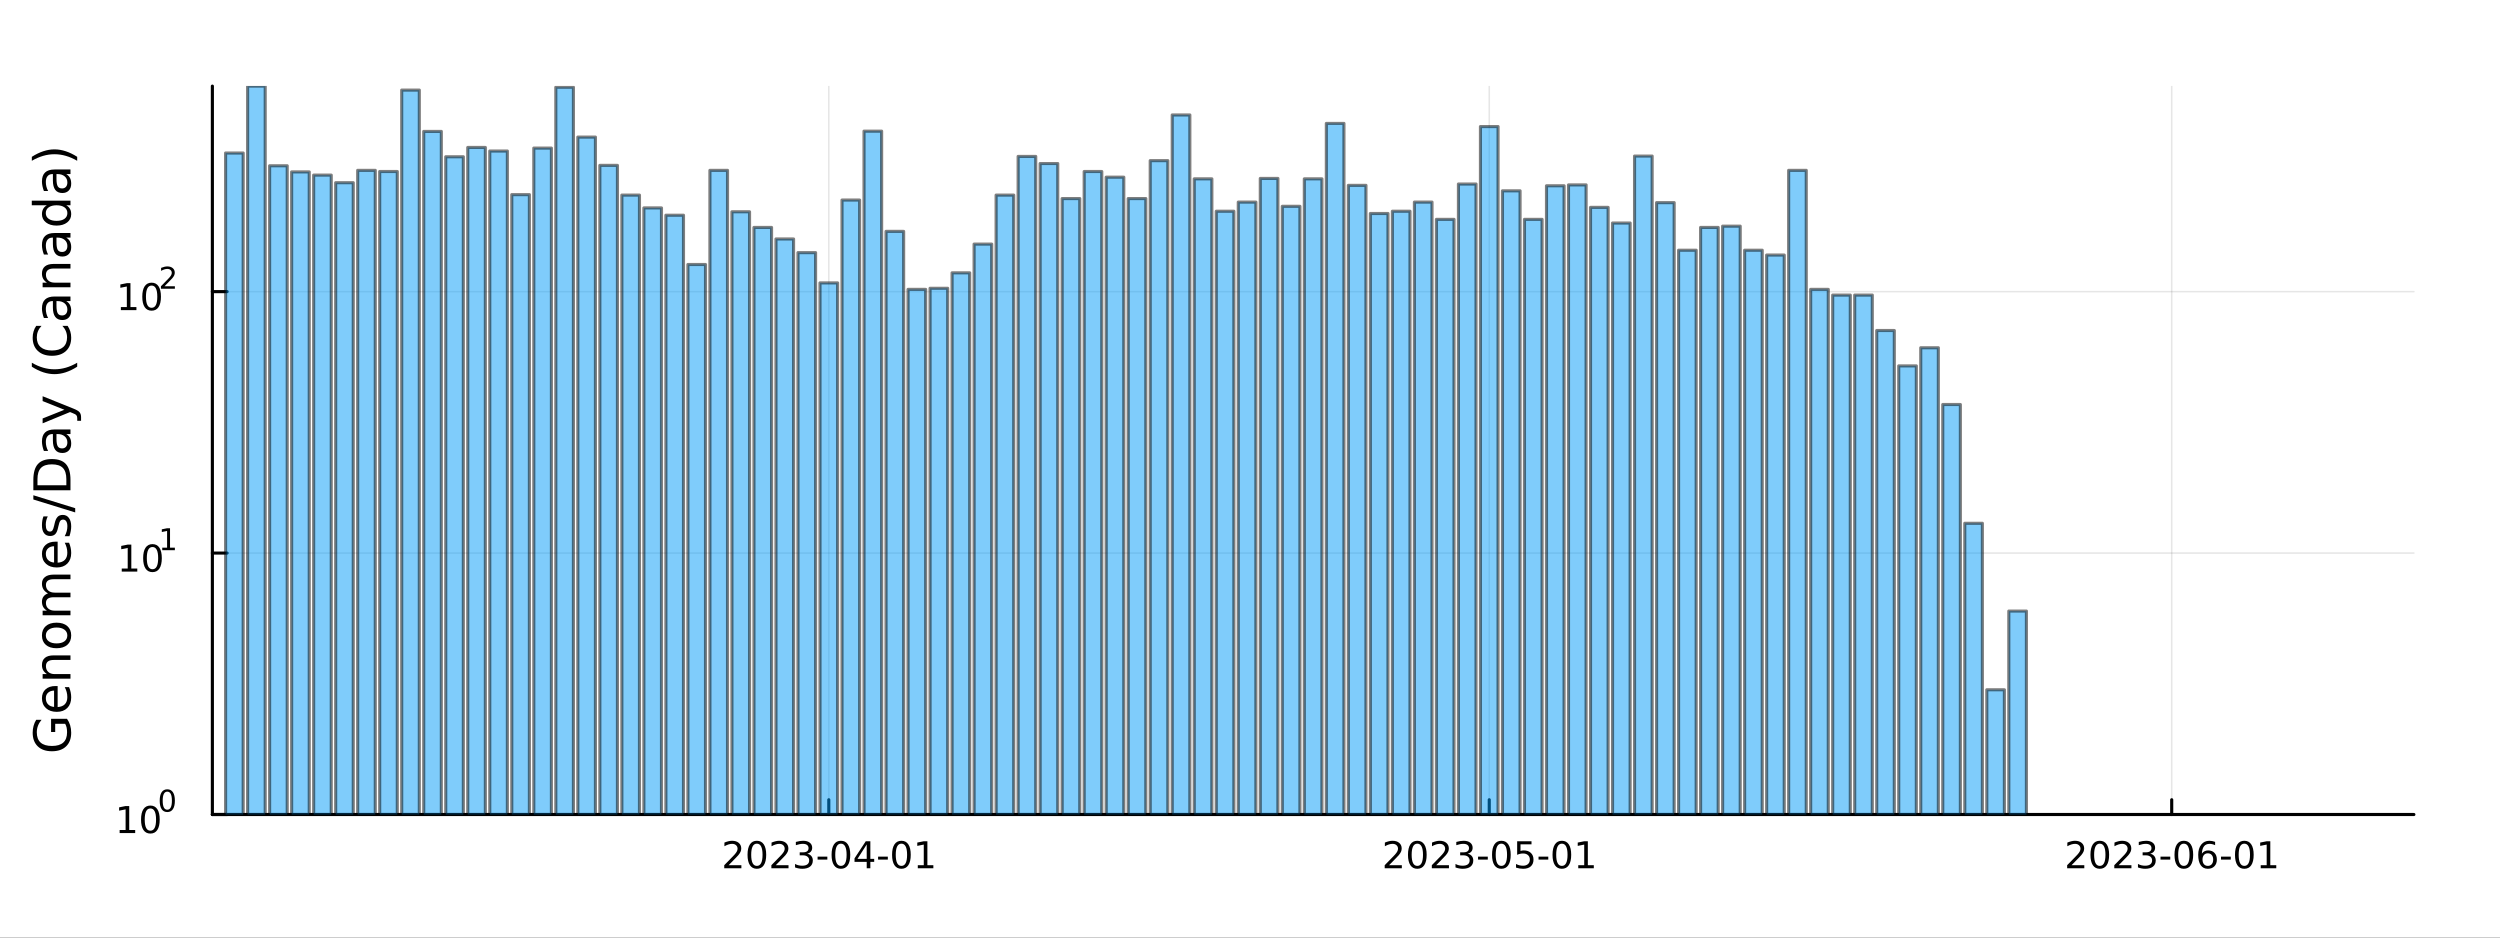 <?xml version="1.0" encoding="utf-8"?>
<svg xmlns="http://www.w3.org/2000/svg" xmlns:xlink="http://www.w3.org/1999/xlink" width="800" height="300" viewBox="0 0 3200 1200">
<rect x="0" y="0" width="3200" height="1200" fill="#333333" stroke="none"/>
<defs>
  <clipPath id="clip020">
    <rect x="0" y="0" width="3200" height="1200"/>
  </clipPath>
</defs>
<path clip-path="url(#clip020)" d="
M0 1200 L3200 1200 L3200 0 L0 0  Z
  " fill="#ffffff" fill-rule="evenodd" fill-opacity="1"/>
<defs>
  <clipPath id="clip021">
    <rect x="640" y="0" width="2241" height="1200"/>
  </clipPath>
</defs>
<path clip-path="url(#clip020)" d="
M271.839 1042.58 L3089.76 1042.58 L3089.76 110.236 L271.839 110.236  Z
  " fill="#ffffff" fill-rule="evenodd" fill-opacity="1"/>
<defs>
  <clipPath id="clip022">
    <rect x="271" y="110" width="2819" height="933"/>
  </clipPath>
</defs>
<polyline clip-path="url(#clip022)" style="stroke:#000000; stroke-linecap:round; stroke-linejoin:round; stroke-width:2; stroke-opacity:0.1; fill:none" points="
  1060.86,1042.58 1060.86,110.236 
  "/>
<polyline clip-path="url(#clip022)" style="stroke:#000000; stroke-linecap:round; stroke-linejoin:round; stroke-width:2; stroke-opacity:0.1; fill:none" points="
  1906.24,1042.58 1906.24,110.236 
  "/>
<polyline clip-path="url(#clip022)" style="stroke:#000000; stroke-linecap:round; stroke-linejoin:round; stroke-width:2; stroke-opacity:0.1; fill:none" points="
  2779.79,1042.58 2779.79,110.236 
  "/>
<polyline clip-path="url(#clip020)" style="stroke:#000000; stroke-linecap:round; stroke-linejoin:round; stroke-width:4; stroke-opacity:1; fill:none" points="
  271.839,1042.58 3089.76,1042.58 
  "/>
<polyline clip-path="url(#clip020)" style="stroke:#000000; stroke-linecap:round; stroke-linejoin:round; stroke-width:4; stroke-opacity:1; fill:none" points="
  1060.86,1042.58 1060.86,1023.68 
  "/>
<polyline clip-path="url(#clip020)" style="stroke:#000000; stroke-linecap:round; stroke-linejoin:round; stroke-width:4; stroke-opacity:1; fill:none" points="
  1906.24,1042.58 1906.24,1023.68 
  "/>
<polyline clip-path="url(#clip020)" style="stroke:#000000; stroke-linecap:round; stroke-linejoin:round; stroke-width:4; stroke-opacity:1; fill:none" points="
  2779.79,1042.58 2779.79,1023.68 
  "/>
<path clip-path="url(#clip020)" d="M932.653 1107.44 L948.972 1107.44 L948.972 1111.38 L927.028 1111.38 L927.028 1107.44 Q929.69 1104.69 934.273 1100.06 Q938.88 1095.4 940.06 1094.06 Q942.305 1091.54 943.185 1089.8 Q944.088 1088.04 944.088 1086.35 Q944.088 1083.6 942.143 1081.86 Q940.222 1080.13 937.12 1080.13 Q934.921 1080.13 932.468 1080.89 Q930.037 1081.65 927.259 1083.2 L927.259 1078.48 Q930.083 1077.35 932.537 1076.77 Q934.991 1076.19 937.028 1076.19 Q942.398 1076.19 945.593 1078.88 Q948.787 1081.56 948.787 1086.05 Q948.787 1088.18 947.977 1090.1 Q947.19 1092 945.083 1094.59 Q944.505 1095.26 941.403 1098.48 Q938.301 1101.68 932.653 1107.44 Z" fill="#000000" fill-rule="evenodd" fill-opacity="1" /><path clip-path="url(#clip020)" d="M968.787 1079.89 Q965.176 1079.89 963.347 1083.46 Q961.541 1087 961.541 1094.13 Q961.541 1101.24 963.347 1104.8 Q965.176 1108.34 968.787 1108.34 Q972.421 1108.34 974.227 1104.8 Q976.055 1101.24 976.055 1094.13 Q976.055 1087 974.227 1083.46 Q972.421 1079.89 968.787 1079.89 M968.787 1076.19 Q974.597 1076.19 977.653 1080.8 Q980.731 1085.38 980.731 1094.13 Q980.731 1102.86 977.653 1107.46 Q974.597 1112.05 968.787 1112.05 Q962.977 1112.05 959.898 1107.46 Q956.842 1102.86 956.842 1094.13 Q956.842 1085.38 959.898 1080.8 Q962.977 1076.19 968.787 1076.19 Z" fill="#000000" fill-rule="evenodd" fill-opacity="1" /><path clip-path="url(#clip020)" d="M992.977 1107.44 L1009.3 1107.44 L1009.3 1111.38 L987.352 1111.38 L987.352 1107.44 Q990.014 1104.69 994.597 1100.06 Q999.203 1095.4 1000.38 1094.06 Q1002.63 1091.54 1003.51 1089.8 Q1004.41 1088.04 1004.41 1086.35 Q1004.41 1083.6 1002.47 1081.86 Q1000.55 1080.13 997.444 1080.13 Q995.245 1080.13 992.791 1080.89 Q990.361 1081.65 987.583 1083.2 L987.583 1078.48 Q990.407 1077.35 992.861 1076.77 Q995.314 1076.19 997.351 1076.19 Q1002.72 1076.19 1005.92 1078.88 Q1009.11 1081.56 1009.11 1086.05 Q1009.11 1088.18 1008.3 1090.1 Q1007.51 1092 1005.41 1094.59 Q1004.83 1095.26 1001.73 1098.48 Q998.625 1101.68 992.977 1107.44 Z" fill="#000000" fill-rule="evenodd" fill-opacity="1" /><path clip-path="url(#clip020)" d="M1033.28 1092.74 Q1036.63 1093.46 1038.51 1095.73 Q1040.41 1098 1040.41 1101.33 Q1040.41 1106.45 1036.89 1109.25 Q1033.37 1112.05 1026.89 1112.05 Q1024.71 1112.05 1022.4 1111.61 Q1020.11 1111.19 1017.65 1110.33 L1017.65 1105.82 Q1019.6 1106.95 1021.91 1107.53 Q1024.23 1108.11 1026.75 1108.11 Q1031.15 1108.11 1033.44 1106.38 Q1035.75 1104.64 1035.75 1101.33 Q1035.75 1098.27 1033.6 1096.56 Q1031.47 1094.82 1027.65 1094.82 L1023.62 1094.82 L1023.62 1090.98 L1027.84 1090.98 Q1031.29 1090.98 1033.12 1089.62 Q1034.94 1088.23 1034.94 1085.64 Q1034.94 1082.97 1033.05 1081.56 Q1031.17 1080.13 1027.65 1080.13 Q1025.73 1080.13 1023.53 1080.54 Q1021.33 1080.96 1018.69 1081.84 L1018.69 1077.67 Q1021.36 1076.93 1023.67 1076.56 Q1026.01 1076.19 1028.07 1076.19 Q1033.39 1076.19 1036.49 1078.62 Q1039.6 1081.03 1039.6 1085.15 Q1039.6 1088.02 1037.95 1090.01 Q1036.31 1091.98 1033.28 1092.74 Z" fill="#000000" fill-rule="evenodd" fill-opacity="1" /><path clip-path="url(#clip020)" d="M1046.52 1096.49 L1058.99 1096.49 L1058.99 1100.29 L1046.52 1100.29 L1046.52 1096.49 Z" fill="#000000" fill-rule="evenodd" fill-opacity="1" /><path clip-path="url(#clip020)" d="M1076.38 1079.89 Q1072.77 1079.89 1070.94 1083.46 Q1069.13 1087 1069.13 1094.13 Q1069.13 1101.24 1070.94 1104.8 Q1072.77 1108.34 1076.38 1108.34 Q1080.01 1108.34 1081.82 1104.8 Q1083.65 1101.24 1083.65 1094.13 Q1083.65 1087 1081.82 1083.46 Q1080.01 1079.89 1076.38 1079.89 M1076.38 1076.19 Q1082.19 1076.19 1085.24 1080.8 Q1088.32 1085.38 1088.32 1094.13 Q1088.32 1102.86 1085.24 1107.46 Q1082.19 1112.05 1076.38 1112.05 Q1070.57 1112.05 1067.49 1107.46 Q1064.43 1102.86 1064.43 1094.13 Q1064.43 1085.38 1067.49 1080.8 Q1070.57 1076.19 1076.38 1076.19 Z" fill="#000000" fill-rule="evenodd" fill-opacity="1" /><path clip-path="url(#clip020)" d="M1109.39 1080.89 L1097.58 1099.34 L1109.39 1099.34 L1109.39 1080.89 M1108.16 1076.82 L1114.04 1076.82 L1114.04 1099.34 L1118.97 1099.34 L1118.97 1103.23 L1114.04 1103.23 L1114.04 1111.38 L1109.39 1111.38 L1109.39 1103.23 L1093.79 1103.23 L1093.79 1098.71 L1108.16 1076.82 Z" fill="#000000" fill-rule="evenodd" fill-opacity="1" /><path clip-path="url(#clip020)" d="M1123.95 1096.49 L1136.42 1096.49 L1136.42 1100.29 L1123.95 1100.29 L1123.95 1096.49 Z" fill="#000000" fill-rule="evenodd" fill-opacity="1" /><path clip-path="url(#clip020)" d="M1153.81 1079.89 Q1150.2 1079.89 1148.37 1083.46 Q1146.56 1087 1146.56 1094.13 Q1146.56 1101.24 1148.37 1104.8 Q1150.2 1108.34 1153.81 1108.34 Q1157.44 1108.34 1159.25 1104.8 Q1161.08 1101.24 1161.08 1094.13 Q1161.08 1087 1159.25 1083.46 Q1157.44 1079.89 1153.81 1079.89 M1153.81 1076.19 Q1159.62 1076.19 1162.67 1080.8 Q1165.75 1085.38 1165.75 1094.13 Q1165.75 1102.86 1162.67 1107.46 Q1159.62 1112.05 1153.81 1112.05 Q1148 1112.05 1144.92 1107.46 Q1141.86 1102.86 1141.86 1094.13 Q1141.86 1085.38 1144.92 1080.8 Q1148 1076.19 1153.81 1076.19 Z" fill="#000000" fill-rule="evenodd" fill-opacity="1" /><path clip-path="url(#clip020)" d="M1174.78 1107.44 L1182.42 1107.44 L1182.42 1081.07 L1174.11 1082.74 L1174.11 1078.48 L1182.37 1076.82 L1187.05 1076.82 L1187.05 1107.44 L1194.69 1107.44 L1194.69 1111.38 L1174.78 1111.38 L1174.78 1107.44 Z" fill="#000000" fill-rule="evenodd" fill-opacity="1" /><path clip-path="url(#clip020)" d="M1778.03 1107.44 L1794.35 1107.44 L1794.35 1111.38 L1772.41 1111.38 L1772.41 1107.44 Q1775.07 1104.69 1779.65 1100.06 Q1784.26 1095.4 1785.44 1094.06 Q1787.68 1091.54 1788.56 1089.8 Q1789.47 1088.04 1789.47 1086.35 Q1789.47 1083.6 1787.52 1081.86 Q1785.6 1080.13 1782.5 1080.13 Q1780.3 1080.13 1777.84 1080.89 Q1775.41 1081.65 1772.64 1083.2 L1772.64 1078.48 Q1775.46 1077.35 1777.91 1076.77 Q1780.37 1076.19 1782.41 1076.19 Q1787.78 1076.19 1790.97 1078.88 Q1794.16 1081.56 1794.16 1086.05 Q1794.16 1088.18 1793.35 1090.1 Q1792.57 1092 1790.46 1094.59 Q1789.88 1095.26 1786.78 1098.48 Q1783.68 1101.68 1778.03 1107.44 Z" fill="#000000" fill-rule="evenodd" fill-opacity="1" /><path clip-path="url(#clip020)" d="M1814.16 1079.89 Q1810.55 1079.89 1808.72 1083.46 Q1806.92 1087 1806.92 1094.13 Q1806.92 1101.24 1808.72 1104.8 Q1810.55 1108.34 1814.16 1108.34 Q1817.8 1108.34 1819.6 1104.8 Q1821.43 1101.24 1821.43 1094.13 Q1821.43 1087 1819.6 1083.46 Q1817.8 1079.89 1814.16 1079.89 M1814.16 1076.19 Q1819.97 1076.19 1823.03 1080.8 Q1826.11 1085.38 1826.11 1094.13 Q1826.11 1102.86 1823.03 1107.46 Q1819.97 1112.05 1814.16 1112.05 Q1808.35 1112.05 1805.28 1107.46 Q1802.22 1102.86 1802.22 1094.13 Q1802.22 1085.38 1805.28 1080.8 Q1808.35 1076.19 1814.16 1076.19 Z" fill="#000000" fill-rule="evenodd" fill-opacity="1" /><path clip-path="url(#clip020)" d="M1838.35 1107.44 L1854.67 1107.44 L1854.67 1111.38 L1832.73 1111.38 L1832.73 1107.44 Q1835.39 1104.69 1839.97 1100.06 Q1844.58 1095.4 1845.76 1094.06 Q1848.01 1091.54 1848.89 1089.8 Q1849.79 1088.04 1849.79 1086.35 Q1849.79 1083.6 1847.84 1081.86 Q1845.92 1080.13 1842.82 1080.13 Q1840.62 1080.13 1838.17 1080.89 Q1835.74 1081.65 1832.96 1083.2 L1832.96 1078.48 Q1835.78 1077.35 1838.24 1076.77 Q1840.69 1076.19 1842.73 1076.19 Q1848.1 1076.19 1851.29 1078.88 Q1854.49 1081.56 1854.49 1086.05 Q1854.49 1088.18 1853.68 1090.1 Q1852.89 1092 1850.78 1094.59 Q1850.21 1095.26 1847.1 1098.48 Q1844 1101.68 1838.35 1107.44 Z" fill="#000000" fill-rule="evenodd" fill-opacity="1" /><path clip-path="url(#clip020)" d="M1878.65 1092.74 Q1882.01 1093.46 1883.89 1095.73 Q1885.78 1098 1885.78 1101.33 Q1885.78 1106.45 1882.27 1109.25 Q1878.75 1112.05 1872.27 1112.05 Q1870.09 1112.05 1867.78 1111.61 Q1865.48 1111.19 1863.03 1110.33 L1863.03 1105.82 Q1864.97 1106.95 1867.29 1107.53 Q1869.6 1108.11 1872.13 1108.11 Q1876.52 1108.11 1878.82 1106.38 Q1881.13 1104.64 1881.13 1101.33 Q1881.13 1098.27 1878.98 1096.56 Q1876.85 1094.82 1873.03 1094.82 L1869 1094.82 L1869 1090.98 L1873.21 1090.98 Q1876.66 1090.98 1878.49 1089.62 Q1880.32 1088.23 1880.32 1085.64 Q1880.32 1082.97 1878.42 1081.56 Q1876.55 1080.13 1873.03 1080.13 Q1871.11 1080.13 1868.91 1080.54 Q1866.71 1080.96 1864.07 1081.84 L1864.07 1077.67 Q1866.73 1076.93 1869.05 1076.56 Q1871.39 1076.19 1873.45 1076.19 Q1878.77 1076.19 1881.87 1078.62 Q1884.97 1081.03 1884.97 1085.15 Q1884.97 1088.02 1883.33 1090.01 Q1881.69 1091.98 1878.65 1092.74 Z" fill="#000000" fill-rule="evenodd" fill-opacity="1" /><path clip-path="url(#clip020)" d="M1891.9 1096.49 L1904.37 1096.49 L1904.37 1100.29 L1891.9 1100.29 L1891.9 1096.49 Z" fill="#000000" fill-rule="evenodd" fill-opacity="1" /><path clip-path="url(#clip020)" d="M1921.76 1079.89 Q1918.15 1079.89 1916.32 1083.46 Q1914.51 1087 1914.51 1094.13 Q1914.51 1101.24 1916.32 1104.8 Q1918.15 1108.34 1921.76 1108.34 Q1925.39 1108.34 1927.2 1104.8 Q1929.02 1101.24 1929.02 1094.13 Q1929.02 1087 1927.2 1083.46 Q1925.39 1079.89 1921.76 1079.89 M1921.76 1076.19 Q1927.57 1076.19 1930.62 1080.8 Q1933.7 1085.38 1933.7 1094.13 Q1933.7 1102.86 1930.62 1107.46 Q1927.57 1112.05 1921.76 1112.05 Q1915.95 1112.05 1912.87 1107.46 Q1909.81 1102.86 1909.81 1094.13 Q1909.81 1085.38 1912.87 1080.8 Q1915.95 1076.19 1921.76 1076.19 Z" fill="#000000" fill-rule="evenodd" fill-opacity="1" /><path clip-path="url(#clip020)" d="M1941.96 1076.82 L1960.32 1076.82 L1960.32 1080.75 L1946.25 1080.75 L1946.25 1089.22 Q1947.27 1088.88 1948.28 1088.71 Q1949.3 1088.53 1950.32 1088.53 Q1956.11 1088.53 1959.49 1091.7 Q1962.87 1094.87 1962.87 1100.29 Q1962.87 1105.87 1959.39 1108.97 Q1955.92 1112.05 1949.6 1112.05 Q1947.43 1112.05 1945.16 1111.68 Q1942.91 1111.31 1940.51 1110.57 L1940.51 1105.87 Q1942.59 1107 1944.81 1107.56 Q1947.03 1108.11 1949.51 1108.11 Q1953.52 1108.11 1955.85 1106.01 Q1958.19 1103.9 1958.19 1100.29 Q1958.19 1096.68 1955.85 1094.57 Q1953.52 1092.46 1949.51 1092.46 Q1947.64 1092.46 1945.76 1092.88 Q1943.91 1093.3 1941.96 1094.18 L1941.96 1076.82 Z" fill="#000000" fill-rule="evenodd" fill-opacity="1" /><path clip-path="url(#clip020)" d="M1969.33 1096.49 L1981.8 1096.49 L1981.8 1100.29 L1969.33 1100.29 L1969.33 1096.49 Z" fill="#000000" fill-rule="evenodd" fill-opacity="1" /><path clip-path="url(#clip020)" d="M1999.19 1079.89 Q1995.58 1079.89 1993.75 1083.46 Q1991.94 1087 1991.94 1094.13 Q1991.94 1101.24 1993.75 1104.8 Q1995.58 1108.34 1999.19 1108.34 Q2002.82 1108.34 2004.63 1104.8 Q2006.45 1101.24 2006.45 1094.13 Q2006.45 1087 2004.63 1083.46 Q2002.82 1079.89 1999.19 1079.89 M1999.19 1076.19 Q2005 1076.19 2008.05 1080.8 Q2011.13 1085.38 2011.13 1094.13 Q2011.13 1102.86 2008.05 1107.46 Q2005 1112.05 1999.19 1112.05 Q1993.38 1112.05 1990.3 1107.46 Q1987.24 1102.86 1987.24 1094.13 Q1987.24 1085.38 1990.3 1080.8 Q1993.38 1076.19 1999.19 1076.19 Z" fill="#000000" fill-rule="evenodd" fill-opacity="1" /><path clip-path="url(#clip020)" d="M2020.16 1107.44 L2027.8 1107.44 L2027.8 1081.07 L2019.49 1082.74 L2019.49 1078.48 L2027.75 1076.82 L2032.43 1076.82 L2032.43 1107.44 L2040.07 1107.44 L2040.07 1111.38 L2020.16 1111.38 L2020.16 1107.44 Z" fill="#000000" fill-rule="evenodd" fill-opacity="1" /><path clip-path="url(#clip020)" d="M2651.59 1107.44 L2667.91 1107.44 L2667.91 1111.38 L2645.96 1111.38 L2645.96 1107.44 Q2648.62 1104.69 2653.21 1100.06 Q2657.81 1095.4 2658.99 1094.06 Q2661.24 1091.54 2662.12 1089.8 Q2663.02 1088.04 2663.02 1086.35 Q2663.02 1083.6 2661.08 1081.86 Q2659.16 1080.13 2656.05 1080.13 Q2653.86 1080.13 2651.4 1080.89 Q2648.97 1081.65 2646.19 1083.2 L2646.19 1078.48 Q2649.02 1077.35 2651.47 1076.77 Q2653.92 1076.19 2655.96 1076.19 Q2661.33 1076.19 2664.53 1078.88 Q2667.72 1081.56 2667.72 1086.05 Q2667.72 1088.18 2666.91 1090.1 Q2666.12 1092 2664.02 1094.59 Q2663.44 1095.26 2660.34 1098.48 Q2657.23 1101.68 2651.59 1107.44 Z" fill="#000000" fill-rule="evenodd" fill-opacity="1" /><path clip-path="url(#clip020)" d="M2687.72 1079.89 Q2684.11 1079.89 2682.28 1083.46 Q2680.48 1087 2680.48 1094.13 Q2680.48 1101.24 2682.28 1104.8 Q2684.11 1108.34 2687.72 1108.34 Q2691.36 1108.34 2693.16 1104.8 Q2694.99 1101.24 2694.99 1094.13 Q2694.99 1087 2693.16 1083.46 Q2691.36 1079.89 2687.72 1079.89 M2687.72 1076.19 Q2693.53 1076.19 2696.59 1080.8 Q2699.67 1085.38 2699.67 1094.13 Q2699.67 1102.86 2696.59 1107.46 Q2693.53 1112.05 2687.72 1112.05 Q2681.91 1112.05 2678.83 1107.46 Q2675.78 1102.86 2675.78 1094.13 Q2675.78 1085.38 2678.83 1080.8 Q2681.91 1076.19 2687.72 1076.19 Z" fill="#000000" fill-rule="evenodd" fill-opacity="1" /><path clip-path="url(#clip020)" d="M2711.91 1107.44 L2728.23 1107.44 L2728.23 1111.38 L2706.29 1111.38 L2706.29 1107.44 Q2708.95 1104.69 2713.53 1100.06 Q2718.14 1095.4 2719.32 1094.06 Q2721.56 1091.54 2722.44 1089.8 Q2723.35 1088.04 2723.35 1086.35 Q2723.35 1083.6 2721.4 1081.86 Q2719.48 1080.13 2716.38 1080.13 Q2714.18 1080.13 2711.73 1080.89 Q2709.29 1081.65 2706.52 1083.2 L2706.52 1078.48 Q2709.34 1077.35 2711.79 1076.77 Q2714.25 1076.19 2716.29 1076.19 Q2721.66 1076.19 2724.85 1078.88 Q2728.04 1081.56 2728.04 1086.05 Q2728.04 1088.18 2727.23 1090.1 Q2726.45 1092 2724.34 1094.59 Q2723.76 1095.26 2720.66 1098.48 Q2717.56 1101.68 2711.91 1107.44 Z" fill="#000000" fill-rule="evenodd" fill-opacity="1" /><path clip-path="url(#clip020)" d="M2752.21 1092.74 Q2755.57 1093.46 2757.44 1095.73 Q2759.34 1098 2759.34 1101.33 Q2759.34 1106.45 2755.82 1109.25 Q2752.3 1112.05 2745.82 1112.05 Q2743.65 1112.05 2741.33 1111.61 Q2739.04 1111.19 2736.59 1110.33 L2736.59 1105.82 Q2738.53 1106.95 2740.85 1107.53 Q2743.16 1108.11 2745.68 1108.11 Q2750.08 1108.11 2752.37 1106.38 Q2754.69 1104.64 2754.69 1101.33 Q2754.69 1098.27 2752.54 1096.56 Q2750.41 1094.82 2746.59 1094.82 L2742.56 1094.82 L2742.56 1090.98 L2746.77 1090.98 Q2750.22 1090.98 2752.05 1089.62 Q2753.88 1088.23 2753.88 1085.64 Q2753.88 1082.97 2751.98 1081.56 Q2750.1 1080.13 2746.59 1080.13 Q2744.66 1080.13 2742.47 1080.54 Q2740.27 1080.96 2737.63 1081.84 L2737.63 1077.67 Q2740.29 1076.93 2742.6 1076.56 Q2744.94 1076.19 2747 1076.19 Q2752.33 1076.19 2755.43 1078.62 Q2758.53 1081.03 2758.53 1085.15 Q2758.53 1088.02 2756.89 1090.01 Q2755.24 1091.98 2752.21 1092.74 Z" fill="#000000" fill-rule="evenodd" fill-opacity="1" /><path clip-path="url(#clip020)" d="M2765.45 1096.49 L2777.93 1096.49 L2777.93 1100.29 L2765.45 1100.29 L2765.45 1096.49 Z" fill="#000000" fill-rule="evenodd" fill-opacity="1" /><path clip-path="url(#clip020)" d="M2795.31 1079.89 Q2791.7 1079.89 2789.87 1083.46 Q2788.07 1087 2788.07 1094.13 Q2788.07 1101.24 2789.87 1104.8 Q2791.7 1108.34 2795.31 1108.34 Q2798.95 1108.34 2800.75 1104.8 Q2802.58 1101.24 2802.58 1094.13 Q2802.58 1087 2800.75 1083.46 Q2798.95 1079.89 2795.31 1079.89 M2795.31 1076.19 Q2801.12 1076.19 2804.18 1080.8 Q2807.26 1085.38 2807.26 1094.13 Q2807.26 1102.86 2804.18 1107.46 Q2801.12 1112.05 2795.31 1112.05 Q2789.5 1112.05 2786.42 1107.46 Q2783.37 1102.86 2783.37 1094.13 Q2783.37 1085.38 2786.42 1080.8 Q2789.5 1076.19 2795.31 1076.19 Z" fill="#000000" fill-rule="evenodd" fill-opacity="1" /><path clip-path="url(#clip020)" d="M2826.05 1092.23 Q2822.91 1092.23 2821.05 1094.39 Q2819.22 1096.54 2819.22 1100.29 Q2819.22 1104.01 2821.05 1106.19 Q2822.91 1108.34 2826.05 1108.34 Q2829.2 1108.34 2831.03 1106.19 Q2832.88 1104.01 2832.88 1100.29 Q2832.88 1096.54 2831.03 1094.39 Q2829.2 1092.23 2826.05 1092.23 M2835.34 1077.58 L2835.34 1081.84 Q2833.58 1081.01 2831.77 1080.57 Q2829.99 1080.13 2828.23 1080.13 Q2823.6 1080.13 2821.15 1083.25 Q2818.72 1086.38 2818.37 1092.7 Q2819.73 1090.68 2821.79 1089.62 Q2823.85 1088.53 2826.33 1088.53 Q2831.54 1088.53 2834.55 1091.7 Q2837.58 1094.85 2837.58 1100.29 Q2837.58 1105.61 2834.43 1108.83 Q2831.28 1112.05 2826.05 1112.05 Q2820.06 1112.05 2816.89 1107.46 Q2813.72 1102.86 2813.72 1094.13 Q2813.72 1085.94 2817.6 1081.07 Q2821.49 1076.19 2828.04 1076.19 Q2829.8 1076.19 2831.59 1076.54 Q2833.39 1076.89 2835.34 1077.58 Z" fill="#000000" fill-rule="evenodd" fill-opacity="1" /><path clip-path="url(#clip020)" d="M2842.88 1096.49 L2855.36 1096.49 L2855.36 1100.29 L2842.88 1100.29 L2842.88 1096.49 Z" fill="#000000" fill-rule="evenodd" fill-opacity="1" /><path clip-path="url(#clip020)" d="M2872.74 1079.89 Q2869.13 1079.89 2867.3 1083.46 Q2865.5 1087 2865.5 1094.13 Q2865.5 1101.24 2867.3 1104.8 Q2869.13 1108.34 2872.74 1108.34 Q2876.38 1108.34 2878.18 1104.8 Q2880.01 1101.24 2880.01 1094.13 Q2880.01 1087 2878.18 1083.46 Q2876.38 1079.89 2872.74 1079.89 M2872.74 1076.19 Q2878.55 1076.19 2881.61 1080.8 Q2884.69 1085.38 2884.69 1094.13 Q2884.69 1102.86 2881.61 1107.46 Q2878.55 1112.05 2872.74 1112.05 Q2866.93 1112.05 2863.85 1107.46 Q2860.8 1102.86 2860.8 1094.13 Q2860.8 1085.38 2863.85 1080.8 Q2866.93 1076.19 2872.74 1076.19 Z" fill="#000000" fill-rule="evenodd" fill-opacity="1" /><path clip-path="url(#clip020)" d="M2893.72 1107.44 L2901.35 1107.44 L2901.35 1081.07 L2893.04 1082.74 L2893.04 1078.48 L2901.31 1076.82 L2905.98 1076.82 L2905.98 1107.44 L2913.62 1107.44 L2913.62 1111.38 L2893.72 1111.38 L2893.72 1107.44 Z" fill="#000000" fill-rule="evenodd" fill-opacity="1" /><polyline clip-path="url(#clip022)" style="stroke:#000000; stroke-linecap:round; stroke-linejoin:round; stroke-width:2; stroke-opacity:0.1; fill:none" points="
  271.839,1042.58 3089.76,1042.58 
  "/>
<polyline clip-path="url(#clip022)" style="stroke:#000000; stroke-linecap:round; stroke-linejoin:round; stroke-width:2; stroke-opacity:0.1; fill:none" points="
  271.839,707.929 3089.76,707.929 
  "/>
<polyline clip-path="url(#clip022)" style="stroke:#000000; stroke-linecap:round; stroke-linejoin:round; stroke-width:2; stroke-opacity:0.1; fill:none" points="
  271.839,373.282 3089.76,373.282 
  "/>
<polyline clip-path="url(#clip020)" style="stroke:#000000; stroke-linecap:round; stroke-linejoin:round; stroke-width:4; stroke-opacity:1; fill:none" points="
  271.839,1042.58 271.839,110.236 
  "/>
<polyline clip-path="url(#clip020)" style="stroke:#000000; stroke-linecap:round; stroke-linejoin:round; stroke-width:4; stroke-opacity:1; fill:none" points="
  271.839,1042.58 290.737,1042.58 
  "/>
<polyline clip-path="url(#clip020)" style="stroke:#000000; stroke-linecap:round; stroke-linejoin:round; stroke-width:4; stroke-opacity:1; fill:none" points="
  271.839,707.929 290.737,707.929 
  "/>
<polyline clip-path="url(#clip020)" style="stroke:#000000; stroke-linecap:round; stroke-linejoin:round; stroke-width:4; stroke-opacity:1; fill:none" points="
  271.839,373.282 290.737,373.282 
  "/>
<path clip-path="url(#clip020)" d="M153.134 1062.37 L160.772 1062.37 L160.772 1036 L152.462 1037.67 L152.462 1033.41 L160.726 1031.74 L165.402 1031.74 L165.402 1062.37 L173.041 1062.37 L173.041 1066.3 L153.134 1066.3 L153.134 1062.37 Z" fill="#000000" fill-rule="evenodd" fill-opacity="1" /><path clip-path="url(#clip020)" d="M192.485 1034.82 Q188.874 1034.82 187.045 1038.39 Q185.24 1041.93 185.24 1049.06 Q185.24 1056.16 187.045 1059.73 Q188.874 1063.27 192.485 1063.27 Q196.119 1063.27 197.925 1059.73 Q199.754 1056.16 199.754 1049.06 Q199.754 1041.93 197.925 1038.39 Q196.119 1034.82 192.485 1034.82 M192.485 1031.12 Q198.295 1031.12 201.351 1035.72 Q204.43 1040.31 204.43 1049.06 Q204.43 1057.78 201.351 1062.39 Q198.295 1066.97 192.485 1066.97 Q186.675 1066.97 183.596 1062.39 Q180.541 1057.78 180.541 1049.06 Q180.541 1040.31 183.596 1035.72 Q186.675 1031.12 192.485 1031.12 Z" fill="#000000" fill-rule="evenodd" fill-opacity="1" /><path clip-path="url(#clip020)" d="M214.134 1013.31 Q211.2 1013.31 209.715 1016.21 Q208.248 1019.09 208.248 1024.88 Q208.248 1030.66 209.715 1033.55 Q211.2 1036.43 214.134 1036.43 Q217.087 1036.43 218.554 1033.55 Q220.04 1030.66 220.04 1024.88 Q220.04 1019.09 218.554 1016.21 Q217.087 1013.31 214.134 1013.31 M214.134 1010.31 Q218.855 1010.31 221.338 1014.05 Q223.839 1017.77 223.839 1024.88 Q223.839 1031.97 221.338 1035.71 Q218.855 1039.44 214.134 1039.44 Q209.414 1039.44 206.912 1035.71 Q204.43 1031.97 204.43 1024.88 Q204.43 1017.77 206.912 1014.05 Q209.414 1010.31 214.134 1010.31 Z" fill="#000000" fill-rule="evenodd" fill-opacity="1" /><path clip-path="url(#clip020)" d="M155.823 727.721 L163.462 727.721 L163.462 701.356 L155.152 703.023 L155.152 698.763 L163.416 697.097 L168.092 697.097 L168.092 727.721 L175.73 727.721 L175.73 731.657 L155.823 731.657 L155.823 727.721 Z" fill="#000000" fill-rule="evenodd" fill-opacity="1" /><path clip-path="url(#clip020)" d="M195.175 700.175 Q191.564 700.175 189.735 703.74 Q187.929 707.282 187.929 714.411 Q187.929 721.518 189.735 725.083 Q191.564 728.624 195.175 728.624 Q198.809 728.624 200.615 725.083 Q202.443 721.518 202.443 714.411 Q202.443 707.282 200.615 703.74 Q198.809 700.175 195.175 700.175 M195.175 696.472 Q200.985 696.472 204.04 701.078 Q207.119 705.661 207.119 714.411 Q207.119 723.138 204.04 727.745 Q200.985 732.328 195.175 732.328 Q189.365 732.328 186.286 727.745 Q183.23 723.138 183.23 714.411 Q183.23 705.661 186.286 701.078 Q189.365 696.472 195.175 696.472 Z" fill="#000000" fill-rule="evenodd" fill-opacity="1" /><path clip-path="url(#clip020)" d="M207.665 701.049 L213.871 701.049 L213.871 679.627 L207.119 680.981 L207.119 677.52 L213.833 676.166 L217.633 676.166 L217.633 701.049 L223.839 701.049 L223.839 704.246 L207.665 704.246 L207.665 701.049 Z" fill="#000000" fill-rule="evenodd" fill-opacity="1" /><path clip-path="url(#clip020)" d="M154.713 393.075 L162.352 393.075 L162.352 366.709 L154.042 368.376 L154.042 364.117 L162.306 362.45 L166.982 362.45 L166.982 393.075 L174.621 393.075 L174.621 397.01 L154.713 397.01 L154.713 393.075 Z" fill="#000000" fill-rule="evenodd" fill-opacity="1" /><path clip-path="url(#clip020)" d="M194.065 365.529 Q190.454 365.529 188.625 369.093 Q186.82 372.635 186.82 379.765 Q186.82 386.871 188.625 390.436 Q190.454 393.978 194.065 393.978 Q197.699 393.978 199.505 390.436 Q201.334 386.871 201.334 379.765 Q201.334 372.635 199.505 369.093 Q197.699 365.529 194.065 365.529 M194.065 361.825 Q199.875 361.825 202.931 366.431 Q206.009 371.015 206.009 379.765 Q206.009 388.491 202.931 393.098 Q199.875 397.681 194.065 397.681 Q188.255 397.681 185.176 393.098 Q182.121 388.491 182.121 379.765 Q182.121 371.015 185.176 366.431 Q188.255 361.825 194.065 361.825 Z" fill="#000000" fill-rule="evenodd" fill-opacity="1" /><path clip-path="url(#clip020)" d="M210.58 366.402 L223.839 366.402 L223.839 369.6 L206.009 369.6 L206.009 366.402 Q208.172 364.164 211.896 360.403 Q215.639 356.622 216.598 355.531 Q218.423 353.481 219.137 352.071 Q219.871 350.641 219.871 349.268 Q219.871 347.03 218.291 345.62 Q216.73 344.209 214.21 344.209 Q212.423 344.209 210.429 344.83 Q208.454 345.45 206.198 346.71 L206.198 342.874 Q208.492 341.952 210.486 341.482 Q212.479 341.012 214.134 341.012 Q218.498 341.012 221.093 343.193 Q223.689 345.375 223.689 349.024 Q223.689 350.754 223.03 352.315 Q222.391 353.857 220.68 355.964 Q220.209 356.509 217.689 359.124 Q215.169 361.719 210.58 366.402 Z" fill="#000000" fill-rule="evenodd" fill-opacity="1" /><path clip-path="url(#clip020)" d="M83.427 926.472 L70.664 926.472 L70.664 936.976 L65.38 936.976 L65.38 920.106 L85.782 920.106 Q88.424 923.83 89.793 928.318 Q91.129 932.806 91.129 937.899 Q91.129 949.039 84.636 955.341 Q78.111 961.611 66.494 961.611 Q54.845 961.611 48.352 955.341 Q41.827 949.039 41.827 937.899 Q41.827 933.252 42.973 929.082 Q44.119 924.881 46.347 921.348 L53.19 921.348 Q50.166 924.913 48.638 928.923 Q47.11 932.933 47.11 937.357 Q47.11 946.078 51.98 950.471 Q56.85 954.831 66.494 954.831 Q76.106 954.831 80.976 950.471 Q85.846 946.078 85.846 937.357 Q85.846 933.952 85.273 931.278 Q84.668 928.605 83.427 926.472 Z" fill="#000000" fill-rule="evenodd" fill-opacity="1" /><path clip-path="url(#clip020)" d="M70.918 878.125 L73.783 878.125 L73.783 905.052 Q79.83 904.67 83.013 901.423 Q86.164 898.145 86.164 892.32 Q86.164 888.946 85.337 885.795 Q84.509 882.612 82.854 879.493 L88.392 879.493 Q89.729 882.644 90.429 885.954 Q91.129 889.265 91.129 892.67 Q91.129 901.2 86.164 906.197 Q81.199 911.163 72.732 911.163 Q63.98 911.163 58.855 906.452 Q53.699 901.71 53.699 893.689 Q53.699 886.495 58.346 882.326 Q62.961 878.125 70.918 878.125 M69.2 883.981 Q64.393 884.045 61.529 886.686 Q58.664 889.296 58.664 893.625 Q58.664 898.527 61.433 901.487 Q64.202 904.415 69.231 904.861 L69.2 883.981 Z" fill="#000000" fill-rule="evenodd" fill-opacity="1" /><path clip-path="url(#clip020)" d="M68.69 838.88 L90.206 838.88 L90.206 844.736 L68.881 844.736 Q63.82 844.736 61.306 846.71 Q58.791 848.683 58.791 852.63 Q58.791 857.372 61.815 860.11 Q64.839 862.847 70.059 862.847 L90.206 862.847 L90.206 868.735 L54.558 868.735 L54.558 862.847 L60.096 862.847 Q56.882 860.746 55.29 857.913 Q53.699 855.049 53.699 851.325 Q53.699 845.182 57.518 842.031 Q61.306 838.88 68.69 838.88 Z" fill="#000000" fill-rule="evenodd" fill-opacity="1" /><path clip-path="url(#clip020)" d="M58.664 813.385 Q58.664 818.096 62.356 820.833 Q66.017 823.57 72.414 823.57 Q78.812 823.57 82.504 820.865 Q86.164 818.128 86.164 813.385 Q86.164 808.707 82.472 805.969 Q78.78 803.232 72.414 803.232 Q66.08 803.232 62.388 805.969 Q58.664 808.707 58.664 813.385 M53.699 813.385 Q53.699 805.746 58.664 801.386 Q63.63 797.025 72.414 797.025 Q81.167 797.025 86.164 801.386 Q91.129 805.746 91.129 813.385 Q91.129 821.056 86.164 825.417 Q81.167 829.745 72.414 829.745 Q63.63 829.745 58.664 825.417 Q53.699 821.056 53.699 813.385 Z" fill="#000000" fill-rule="evenodd" fill-opacity="1" /><path clip-path="url(#clip020)" d="M61.401 759.563 Q57.455 757.367 55.577 754.312 Q53.699 751.256 53.699 747.118 Q53.699 741.548 57.614 738.525 Q61.497 735.501 68.69 735.501 L90.206 735.501 L90.206 741.389 L68.881 741.389 Q63.757 741.389 61.274 743.203 Q58.791 745.018 58.791 748.742 Q58.791 753.293 61.815 755.935 Q64.839 758.577 70.059 758.577 L90.206 758.577 L90.206 764.465 L68.881 764.465 Q63.725 764.465 61.274 766.279 Q58.791 768.093 58.791 771.881 Q58.791 776.369 61.847 779.011 Q64.871 781.652 70.059 781.652 L90.206 781.652 L90.206 787.541 L54.558 787.541 L54.558 781.652 L60.096 781.652 Q56.818 779.647 55.259 776.846 Q53.699 774.045 53.699 770.194 Q53.699 766.311 55.672 763.606 Q57.646 760.868 61.401 759.563 Z" fill="#000000" fill-rule="evenodd" fill-opacity="1" /><path clip-path="url(#clip020)" d="M70.918 693.328 L73.783 693.328 L73.783 720.255 Q79.83 719.873 83.013 716.627 Q86.164 713.348 86.164 707.524 Q86.164 704.15 85.337 700.999 Q84.509 697.816 82.854 694.697 L88.392 694.697 Q89.729 697.848 90.429 701.158 Q91.129 704.468 91.129 707.874 Q91.129 716.404 86.164 721.401 Q81.199 726.366 72.732 726.366 Q63.98 726.366 58.855 721.655 Q53.699 716.913 53.699 708.892 Q53.699 701.699 58.346 697.529 Q62.961 693.328 70.918 693.328 M69.2 699.185 Q64.393 699.248 61.529 701.89 Q58.664 704.5 58.664 708.829 Q58.664 713.73 61.433 716.69 Q64.202 719.618 69.231 720.064 L69.2 699.185 Z" fill="#000000" fill-rule="evenodd" fill-opacity="1" /><path clip-path="url(#clip020)" d="M55.609 660.99 L61.147 660.99 Q59.874 663.473 59.237 666.147 Q58.601 668.82 58.601 671.685 Q58.601 676.045 59.937 678.241 Q61.274 680.406 63.948 680.406 Q65.985 680.406 67.162 678.846 Q68.308 677.287 69.359 672.576 L69.804 670.571 Q71.141 664.332 73.592 661.722 Q76.011 659.081 80.371 659.081 Q85.337 659.081 88.233 663.027 Q91.129 666.942 91.129 673.817 Q91.129 676.682 90.556 679.801 Q90.015 682.888 88.901 686.326 L82.854 686.326 Q84.541 683.079 85.4 679.928 Q86.228 676.777 86.228 673.69 Q86.228 669.552 84.827 667.324 Q83.395 665.096 80.817 665.096 Q78.43 665.096 77.157 666.719 Q75.883 668.311 74.706 673.754 L74.228 675.791 Q73.082 681.233 70.727 683.652 Q68.34 686.071 64.202 686.071 Q59.173 686.071 56.436 682.506 Q53.699 678.942 53.699 672.385 Q53.699 669.138 54.176 666.274 Q54.654 663.409 55.609 660.99 Z" fill="#000000" fill-rule="evenodd" fill-opacity="1" /><path clip-path="url(#clip020)" d="M42.686 639.347 L42.686 633.936 L96.254 650.487 L96.254 655.898 L42.686 639.347 Z" fill="#000000" fill-rule="evenodd" fill-opacity="1" /><path clip-path="url(#clip020)" d="M47.97 621.109 L84.923 621.109 L84.923 613.343 Q84.923 603.508 80.467 598.956 Q76.011 594.373 66.398 594.373 Q56.85 594.373 52.426 598.956 Q47.97 603.508 47.97 613.343 L47.97 621.109 M42.686 627.539 L42.686 614.33 Q42.686 600.516 48.447 594.055 Q54.176 587.594 66.398 587.594 Q78.684 587.594 84.445 594.087 Q90.206 600.58 90.206 614.33 L90.206 627.539 L42.686 627.539 Z" fill="#000000" fill-rule="evenodd" fill-opacity="1" /><path clip-path="url(#clip020)" d="M72.287 561.399 Q72.287 568.497 73.91 571.234 Q75.533 573.971 79.448 573.971 Q82.567 573.971 84.413 571.934 Q86.228 569.865 86.228 566.332 Q86.228 561.462 82.79 558.534 Q79.321 555.574 73.592 555.574 L72.287 555.574 L72.287 561.399 M69.868 549.718 L90.206 549.718 L90.206 555.574 L84.795 555.574 Q88.042 557.579 89.602 560.571 Q91.129 563.563 91.129 567.892 Q91.129 573.366 88.074 576.613 Q84.986 579.828 79.83 579.828 Q73.815 579.828 70.759 575.817 Q67.704 571.775 67.704 563.786 L67.704 555.574 L67.131 555.574 Q63.088 555.574 60.892 558.248 Q58.664 560.89 58.664 565.696 Q58.664 568.751 59.396 571.648 Q60.128 574.544 61.592 577.218 L56.182 577.218 Q54.94 574.003 54.336 570.979 Q53.699 567.956 53.699 565.091 Q53.699 557.357 57.709 553.537 Q61.72 549.718 69.868 549.718 Z" fill="#000000" fill-rule="evenodd" fill-opacity="1" /><path clip-path="url(#clip020)" d="M93.516 522.823 Q99.882 525.305 101.824 527.661 Q103.765 530.016 103.765 533.963 L103.765 538.641 L98.864 538.641 L98.864 535.204 Q98.864 532.785 97.718 531.448 Q96.572 530.111 92.307 528.488 L89.633 527.438 L54.558 541.856 L54.558 535.65 L82.44 524.51 L54.558 513.37 L54.558 507.163 L93.516 522.823 Z" fill="#000000" fill-rule="evenodd" fill-opacity="1" /><path clip-path="url(#clip020)" d="M40.745 464.29 Q48.065 468.555 55.227 470.624 Q62.388 472.693 69.74 472.693 Q77.093 472.693 84.318 470.624 Q91.511 468.523 98.8 464.29 L98.8 469.383 Q91.32 474.157 84.095 476.544 Q76.87 478.899 69.74 478.899 Q62.643 478.899 55.45 476.544 Q48.256 474.189 40.745 469.383 L40.745 464.29 Z" fill="#000000" fill-rule="evenodd" fill-opacity="1" /><path clip-path="url(#clip020)" d="M46.347 417.088 L53.126 417.088 Q50.102 420.335 48.606 424.027 Q47.11 427.687 47.11 431.825 Q47.11 439.973 52.108 444.302 Q57.073 448.63 66.494 448.63 Q75.883 448.63 80.88 444.302 Q85.846 439.973 85.846 431.825 Q85.846 427.687 84.35 424.027 Q82.854 420.335 79.83 417.088 L86.546 417.088 Q88.838 420.462 89.984 424.25 Q91.129 428.005 91.129 432.207 Q91.129 442.997 84.541 449.203 Q77.921 455.41 66.494 455.41 Q55.036 455.41 48.447 449.203 Q41.827 442.997 41.827 432.207 Q41.827 427.942 42.973 424.186 Q44.087 420.398 46.347 417.088 Z" fill="#000000" fill-rule="evenodd" fill-opacity="1" /><path clip-path="url(#clip020)" d="M72.287 391.212 Q72.287 398.309 73.91 401.047 Q75.533 403.784 79.448 403.784 Q82.567 403.784 84.413 401.747 Q86.228 399.678 86.228 396.145 Q86.228 391.275 82.79 388.347 Q79.321 385.387 73.592 385.387 L72.287 385.387 L72.287 391.212 M69.868 379.531 L90.206 379.531 L90.206 385.387 L84.795 385.387 Q88.042 387.392 89.602 390.384 Q91.129 393.376 91.129 397.705 Q91.129 403.179 88.074 406.426 Q84.986 409.64 79.83 409.64 Q73.815 409.64 70.759 405.63 Q67.704 401.588 67.704 393.599 L67.704 385.387 L67.131 385.387 Q63.088 385.387 60.892 388.061 Q58.664 390.702 58.664 395.509 Q58.664 398.564 59.396 401.46 Q60.128 404.357 61.592 407.03 L56.182 407.03 Q54.94 403.816 54.336 400.792 Q53.699 397.768 53.699 394.904 Q53.699 387.169 57.709 383.35 Q61.72 379.531 69.868 379.531 Z" fill="#000000" fill-rule="evenodd" fill-opacity="1" /><path clip-path="url(#clip020)" d="M68.69 337.835 L90.206 337.835 L90.206 343.692 L68.881 343.692 Q63.82 343.692 61.306 345.665 Q58.791 347.638 58.791 351.585 Q58.791 356.328 61.815 359.065 Q64.839 361.802 70.059 361.802 L90.206 361.802 L90.206 367.69 L54.558 367.69 L54.558 361.802 L60.096 361.802 Q56.882 359.701 55.29 356.869 Q53.699 354.004 53.699 350.28 Q53.699 344.137 57.518 340.986 Q61.306 337.835 68.69 337.835 Z" fill="#000000" fill-rule="evenodd" fill-opacity="1" /><path clip-path="url(#clip020)" d="M72.287 309.953 Q72.287 317.051 73.91 319.788 Q75.533 322.526 79.448 322.526 Q82.567 322.526 84.413 320.489 Q86.228 318.42 86.228 314.887 Q86.228 310.017 82.79 307.089 Q79.321 304.129 73.592 304.129 L72.287 304.129 L72.287 309.953 M69.868 298.272 L90.206 298.272 L90.206 304.129 L84.795 304.129 Q88.042 306.134 89.602 309.126 Q91.129 312.118 91.129 316.446 Q91.129 321.921 88.074 325.167 Q84.986 328.382 79.83 328.382 Q73.815 328.382 70.759 324.372 Q67.704 320.33 67.704 312.341 L67.704 304.129 L67.131 304.129 Q63.088 304.129 60.892 306.802 Q58.664 309.444 58.664 314.25 Q58.664 317.306 59.396 320.202 Q60.128 323.099 61.592 325.772 L56.182 325.772 Q54.94 322.558 54.336 319.534 Q53.699 316.51 53.699 313.646 Q53.699 305.911 57.709 302.092 Q61.72 298.272 69.868 298.272 Z" fill="#000000" fill-rule="evenodd" fill-opacity="1" /><path clip-path="url(#clip020)" d="M59.969 262.752 L40.681 262.752 L40.681 256.895 L90.206 256.895 L90.206 262.752 L84.859 262.752 Q88.042 264.598 89.602 267.43 Q91.129 270.231 91.129 274.178 Q91.129 280.639 85.973 284.713 Q80.817 288.756 72.414 288.756 Q64.011 288.756 58.855 284.713 Q53.699 280.639 53.699 274.178 Q53.699 270.231 55.259 267.43 Q56.786 264.598 59.969 262.752 M72.414 282.708 Q78.875 282.708 82.567 280.066 Q86.228 277.393 86.228 272.746 Q86.228 268.099 82.567 265.425 Q78.875 262.752 72.414 262.752 Q65.953 262.752 62.293 265.425 Q58.601 268.099 58.601 272.746 Q58.601 277.393 62.293 280.066 Q65.953 282.708 72.414 282.708 Z" fill="#000000" fill-rule="evenodd" fill-opacity="1" /><path clip-path="url(#clip020)" d="M72.287 228.632 Q72.287 235.729 73.91 238.467 Q75.533 241.204 79.448 241.204 Q82.567 241.204 84.413 239.167 Q86.228 237.098 86.228 233.565 Q86.228 228.695 82.79 225.767 Q79.321 222.807 73.592 222.807 L72.287 222.807 L72.287 228.632 M69.868 216.95 L90.206 216.95 L90.206 222.807 L84.795 222.807 Q88.042 224.812 89.602 227.804 Q91.129 230.796 91.129 235.125 Q91.129 240.599 88.074 243.846 Q84.986 247.06 79.83 247.06 Q73.815 247.06 70.759 243.05 Q67.704 239.008 67.704 231.019 L67.704 222.807 L67.131 222.807 Q63.088 222.807 60.892 225.48 Q58.664 228.122 58.664 232.928 Q58.664 235.984 59.396 238.88 Q60.128 241.777 61.592 244.45 L56.182 244.45 Q54.94 241.236 54.336 238.212 Q53.699 235.188 53.699 232.324 Q53.699 224.589 57.709 220.77 Q61.72 216.95 69.868 216.95 Z" fill="#000000" fill-rule="evenodd" fill-opacity="1" /><path clip-path="url(#clip020)" d="M40.745 205.81 L40.745 200.718 Q48.256 195.944 55.45 193.588 Q62.643 191.201 69.74 191.201 Q76.87 191.201 84.095 193.588 Q91.32 195.944 98.8 200.718 L98.8 205.81 Q91.511 201.577 84.318 199.508 Q77.093 197.408 69.74 197.408 Q62.388 197.408 55.227 199.508 Q48.065 201.577 40.745 205.81 Z" fill="#000000" fill-rule="evenodd" fill-opacity="1" /><path clip-path="url(#clip022)" d="
M288.747 195.853 L288.747 1042.58 L311.29 1042.58 L311.29 195.853 L288.747 195.853 L288.747 195.853  Z
  " fill="#009af9" fill-rule="evenodd" fill-opacity="0.5"/>
<polyline clip-path="url(#clip022)" style="stroke:#000000; stroke-linecap:round; stroke-linejoin:round; stroke-width:4; stroke-opacity:0.5; fill:none" points="
  288.747,195.853 288.747,1042.58 311.29,1042.58 311.29,195.853 288.747,195.853 
  "/>
<path clip-path="url(#clip022)" d="
M316.926 110.236 L316.926 1042.58 L339.469 1042.58 L339.469 110.236 L316.926 110.236 L316.926 110.236  Z
  " fill="#009af9" fill-rule="evenodd" fill-opacity="0.5"/>
<polyline clip-path="url(#clip022)" style="stroke:#000000; stroke-linecap:round; stroke-linejoin:round; stroke-width:4; stroke-opacity:0.5; fill:none" points="
  316.926,110.236 316.926,1042.58 339.469,1042.58 339.469,110.236 316.926,110.236 
  "/>
<path clip-path="url(#clip022)" d="
M345.105 212.169 L345.105 1042.58 L367.649 1042.58 L367.649 212.169 L345.105 212.169 L345.105 212.169  Z
  " fill="#009af9" fill-rule="evenodd" fill-opacity="0.5"/>
<polyline clip-path="url(#clip022)" style="stroke:#000000; stroke-linecap:round; stroke-linejoin:round; stroke-width:4; stroke-opacity:0.5; fill:none" points="
  345.105,212.169 345.105,1042.58 367.649,1042.58 367.649,212.169 345.105,212.169 
  "/>
<path clip-path="url(#clip022)" d="
M373.285 220.054 L373.285 1042.58 L395.828 1042.58 L395.828 220.054 L373.285 220.054 L373.285 220.054  Z
  " fill="#009af9" fill-rule="evenodd" fill-opacity="0.5"/>
<polyline clip-path="url(#clip022)" style="stroke:#000000; stroke-linecap:round; stroke-linejoin:round; stroke-width:4; stroke-opacity:0.5; fill:none" points="
  373.285,220.054 373.285,1042.58 395.828,1042.58 395.828,220.054 373.285,220.054 
  "/>
<path clip-path="url(#clip022)" d="
M401.464 224.162 L401.464 1042.58 L424.007 1042.58 L424.007 224.162 L401.464 224.162 L401.464 224.162  Z
  " fill="#009af9" fill-rule="evenodd" fill-opacity="0.5"/>
<polyline clip-path="url(#clip022)" style="stroke:#000000; stroke-linecap:round; stroke-linejoin:round; stroke-width:4; stroke-opacity:0.5; fill:none" points="
  401.464,224.162 401.464,1042.58 424.007,1042.58 424.007,224.162 401.464,224.162 
  "/>
<path clip-path="url(#clip022)" d="
M429.643 233.855 L429.643 1042.58 L452.186 1042.58 L452.186 233.855 L429.643 233.855 L429.643 233.855  Z
  " fill="#009af9" fill-rule="evenodd" fill-opacity="0.5"/>
<polyline clip-path="url(#clip022)" style="stroke:#000000; stroke-linecap:round; stroke-linejoin:round; stroke-width:4; stroke-opacity:0.5; fill:none" points="
  429.643,233.855 429.643,1042.58 452.186,1042.58 452.186,233.855 429.643,233.855 
  "/>
<path clip-path="url(#clip022)" d="
M457.822 218.042 L457.822 1042.58 L480.366 1042.58 L480.366 218.042 L457.822 218.042 L457.822 218.042  Z
  " fill="#009af9" fill-rule="evenodd" fill-opacity="0.5"/>
<polyline clip-path="url(#clip022)" style="stroke:#000000; stroke-linecap:round; stroke-linejoin:round; stroke-width:4; stroke-opacity:0.5; fill:none" points="
  457.822,218.042 457.822,1042.58 480.366,1042.58 480.366,218.042 457.822,218.042 
  "/>
<path clip-path="url(#clip022)" d="
M486.001 219.548 L486.001 1042.58 L508.545 1042.58 L508.545 219.548 L486.001 219.548 L486.001 219.548  Z
  " fill="#009af9" fill-rule="evenodd" fill-opacity="0.5"/>
<polyline clip-path="url(#clip022)" style="stroke:#000000; stroke-linecap:round; stroke-linejoin:round; stroke-width:4; stroke-opacity:0.5; fill:none" points="
  486.001,219.548 486.001,1042.58 508.545,1042.58 508.545,219.548 486.001,219.548 
  "/>
<path clip-path="url(#clip022)" d="
M514.181 115.319 L514.181 1042.58 L536.724 1042.58 L536.724 115.319 L514.181 115.319 L514.181 115.319  Z
  " fill="#009af9" fill-rule="evenodd" fill-opacity="0.5"/>
<polyline clip-path="url(#clip022)" style="stroke:#000000; stroke-linecap:round; stroke-linejoin:round; stroke-width:4; stroke-opacity:0.5; fill:none" points="
  514.181,115.319 514.181,1042.58 536.724,1042.58 536.724,115.319 514.181,115.319 
  "/>
<path clip-path="url(#clip022)" d="
M542.36 168.216 L542.36 1042.58 L564.903 1042.58 L564.903 168.216 L542.36 168.216 L542.36 168.216  Z
  " fill="#009af9" fill-rule="evenodd" fill-opacity="0.5"/>
<polyline clip-path="url(#clip022)" style="stroke:#000000; stroke-linecap:round; stroke-linejoin:round; stroke-width:4; stroke-opacity:0.5; fill:none" points="
  542.36,168.216 542.36,1042.58 564.903,1042.58 564.903,168.216 542.36,168.216 
  "/>
<path clip-path="url(#clip022)" d="
M570.539 200.647 L570.539 1042.58 L593.083 1042.58 L593.083 200.647 L570.539 200.647 L570.539 200.647  Z
  " fill="#009af9" fill-rule="evenodd" fill-opacity="0.5"/>
<polyline clip-path="url(#clip022)" style="stroke:#000000; stroke-linecap:round; stroke-linejoin:round; stroke-width:4; stroke-opacity:0.5; fill:none" points="
  570.539,200.647 570.539,1042.58 593.083,1042.58 593.083,200.647 570.539,200.647 
  "/>
<path clip-path="url(#clip022)" d="
M598.718 188.741 L598.718 1042.58 L621.262 1042.58 L621.262 188.741 L598.718 188.741 L598.718 188.741  Z
  " fill="#009af9" fill-rule="evenodd" fill-opacity="0.5"/>
<polyline clip-path="url(#clip022)" style="stroke:#000000; stroke-linecap:round; stroke-linejoin:round; stroke-width:4; stroke-opacity:0.5; fill:none" points="
  598.718,188.741 598.718,1042.58 621.262,1042.58 621.262,188.741 598.718,188.741 
  "/>
<path clip-path="url(#clip022)" d="
M626.898 193.303 L626.898 1042.58 L649.441 1042.58 L649.441 193.303 L626.898 193.303 L626.898 193.303  Z
  " fill="#009af9" fill-rule="evenodd" fill-opacity="0.5"/>
<polyline clip-path="url(#clip022)" style="stroke:#000000; stroke-linecap:round; stroke-linejoin:round; stroke-width:4; stroke-opacity:0.5; fill:none" points="
  626.898,193.303 626.898,1042.58 649.441,1042.58 649.441,193.303 626.898,193.303 
  "/>
<path clip-path="url(#clip022)" d="
M655.077 249.106 L655.077 1042.58 L677.62 1042.58 L677.62 249.106 L655.077 249.106 L655.077 249.106  Z
  " fill="#009af9" fill-rule="evenodd" fill-opacity="0.5"/>
<polyline clip-path="url(#clip022)" style="stroke:#000000; stroke-linecap:round; stroke-linejoin:round; stroke-width:4; stroke-opacity:0.5; fill:none" points="
  655.077,249.106 655.077,1042.58 677.62,1042.58 677.62,249.106 655.077,249.106 
  "/>
<path clip-path="url(#clip022)" d="
M683.256 189.56 L683.256 1042.58 L705.8 1042.58 L705.8 189.56 L683.256 189.56 L683.256 189.56  Z
  " fill="#009af9" fill-rule="evenodd" fill-opacity="0.5"/>
<polyline clip-path="url(#clip022)" style="stroke:#000000; stroke-linecap:round; stroke-linejoin:round; stroke-width:4; stroke-opacity:0.5; fill:none" points="
  683.256,189.56 683.256,1042.58 705.8,1042.58 705.8,189.56 683.256,189.56 
  "/>
<path clip-path="url(#clip022)" d="
M711.435 111.67 L711.435 1042.58 L733.979 1042.58 L733.979 111.67 L711.435 111.67 L711.435 111.67  Z
  " fill="#009af9" fill-rule="evenodd" fill-opacity="0.5"/>
<polyline clip-path="url(#clip022)" style="stroke:#000000; stroke-linecap:round; stroke-linejoin:round; stroke-width:4; stroke-opacity:0.5; fill:none" points="
  711.435,111.67 711.435,1042.58 733.979,1042.58 733.979,111.67 711.435,111.67 
  "/>
<path clip-path="url(#clip022)" d="
M739.615 175.484 L739.615 1042.58 L762.158 1042.58 L762.158 175.484 L739.615 175.484 L739.615 175.484  Z
  " fill="#009af9" fill-rule="evenodd" fill-opacity="0.5"/>
<polyline clip-path="url(#clip022)" style="stroke:#000000; stroke-linecap:round; stroke-linejoin:round; stroke-width:4; stroke-opacity:0.5; fill:none" points="
  739.615,175.484 739.615,1042.58 762.158,1042.58 762.158,175.484 739.615,175.484 
  "/>
<path clip-path="url(#clip022)" d="
M767.794 211.69 L767.794 1042.58 L790.337 1042.58 L790.337 211.69 L767.794 211.69 L767.794 211.69  Z
  " fill="#009af9" fill-rule="evenodd" fill-opacity="0.5"/>
<polyline clip-path="url(#clip022)" style="stroke:#000000; stroke-linecap:round; stroke-linejoin:round; stroke-width:4; stroke-opacity:0.5; fill:none" points="
  767.794,211.69 767.794,1042.58 790.337,1042.58 790.337,211.69 767.794,211.69 
  "/>
<path clip-path="url(#clip022)" d="
M795.973 249.725 L795.973 1042.58 L818.517 1042.58 L818.517 249.725 L795.973 249.725 L795.973 249.725  Z
  " fill="#009af9" fill-rule="evenodd" fill-opacity="0.5"/>
<polyline clip-path="url(#clip022)" style="stroke:#000000; stroke-linecap:round; stroke-linejoin:round; stroke-width:4; stroke-opacity:0.5; fill:none" points="
  795.973,249.725 795.973,1042.58 818.517,1042.58 818.517,249.725 795.973,249.725 
  "/>
<path clip-path="url(#clip022)" d="
M824.152 266.146 L824.152 1042.58 L846.696 1042.58 L846.696 266.146 L824.152 266.146 L824.152 266.146  Z
  " fill="#009af9" fill-rule="evenodd" fill-opacity="0.5"/>
<polyline clip-path="url(#clip022)" style="stroke:#000000; stroke-linecap:round; stroke-linejoin:round; stroke-width:4; stroke-opacity:0.5; fill:none" points="
  824.152,266.146 824.152,1042.58 846.696,1042.58 846.696,266.146 824.152,266.146 
  "/>
<path clip-path="url(#clip022)" d="
M852.332 275.48 L852.332 1042.58 L874.875 1042.58 L874.875 275.48 L852.332 275.48 L852.332 275.48  Z
  " fill="#009af9" fill-rule="evenodd" fill-opacity="0.5"/>
<polyline clip-path="url(#clip022)" style="stroke:#000000; stroke-linecap:round; stroke-linejoin:round; stroke-width:4; stroke-opacity:0.5; fill:none" points="
  852.332,275.48 852.332,1042.58 874.875,1042.58 874.875,275.48 852.332,275.48 
  "/>
<path clip-path="url(#clip022)" d="
M880.511 338.545 L880.511 1042.58 L903.054 1042.58 L903.054 338.545 L880.511 338.545 L880.511 338.545  Z
  " fill="#009af9" fill-rule="evenodd" fill-opacity="0.5"/>
<polyline clip-path="url(#clip022)" style="stroke:#000000; stroke-linecap:round; stroke-linejoin:round; stroke-width:4; stroke-opacity:0.5; fill:none" points="
  880.511,338.545 880.511,1042.58 903.054,1042.58 903.054,338.545 880.511,338.545 
  "/>
<path clip-path="url(#clip022)" d="
M908.69 218.042 L908.69 1042.58 L931.234 1042.58 L931.234 218.042 L908.69 218.042 L908.69 218.042  Z
  " fill="#009af9" fill-rule="evenodd" fill-opacity="0.5"/>
<polyline clip-path="url(#clip022)" style="stroke:#000000; stroke-linecap:round; stroke-linejoin:round; stroke-width:4; stroke-opacity:0.5; fill:none" points="
  908.69,218.042 908.69,1042.58 931.234,1042.58 931.234,218.042 908.69,218.042 
  "/>
<path clip-path="url(#clip022)" d="
M936.869 271.097 L936.869 1042.58 L959.413 1042.58 L959.413 271.097 L936.869 271.097 L936.869 271.097  Z
  " fill="#009af9" fill-rule="evenodd" fill-opacity="0.5"/>
<polyline clip-path="url(#clip022)" style="stroke:#000000; stroke-linecap:round; stroke-linejoin:round; stroke-width:4; stroke-opacity:0.5; fill:none" points="
  936.869,271.097 936.869,1042.58 959.413,1042.58 959.413,271.097 936.869,271.097 
  "/>
<path clip-path="url(#clip022)" d="
M965.049 291.122 L965.049 1042.58 L987.592 1042.58 L987.592 291.122 L965.049 291.122 L965.049 291.122  Z
  " fill="#009af9" fill-rule="evenodd" fill-opacity="0.5"/>
<polyline clip-path="url(#clip022)" style="stroke:#000000; stroke-linecap:round; stroke-linejoin:round; stroke-width:4; stroke-opacity:0.5; fill:none" points="
  965.049,291.122 965.049,1042.58 987.592,1042.58 987.592,291.122 965.049,291.122 
  "/>
<path clip-path="url(#clip022)" d="
M993.228 305.885 L993.228 1042.58 L1015.77 1042.58 L1015.77 305.885 L993.228 305.885 L993.228 305.885  Z
  " fill="#009af9" fill-rule="evenodd" fill-opacity="0.5"/>
<polyline clip-path="url(#clip022)" style="stroke:#000000; stroke-linecap:round; stroke-linejoin:round; stroke-width:4; stroke-opacity:0.5; fill:none" points="
  993.228,305.885 993.228,1042.58 1015.77,1042.58 1015.77,305.885 993.228,305.885 
  "/>
<path clip-path="url(#clip022)" d="
M1021.41 323.347 L1021.41 1042.58 L1043.95 1042.58 L1043.95 323.347 L1021.41 323.347 L1021.41 323.347  Z
  " fill="#009af9" fill-rule="evenodd" fill-opacity="0.5"/>
<polyline clip-path="url(#clip022)" style="stroke:#000000; stroke-linecap:round; stroke-linejoin:round; stroke-width:4; stroke-opacity:0.5; fill:none" points="
  1021.41,323.347 1021.41,1042.58 1043.95,1042.58 1043.95,323.347 1021.41,323.347 
  "/>
<path clip-path="url(#clip022)" d="
M1049.59 362.097 L1049.59 1042.58 L1072.13 1042.58 L1072.13 362.097 L1049.59 362.097 L1049.59 362.097  Z
  " fill="#009af9" fill-rule="evenodd" fill-opacity="0.5"/>
<polyline clip-path="url(#clip022)" style="stroke:#000000; stroke-linecap:round; stroke-linejoin:round; stroke-width:4; stroke-opacity:0.5; fill:none" points="
  1049.59,362.097 1049.59,1042.58 1072.13,1042.58 1072.13,362.097 1049.59,362.097 
  "/>
<path clip-path="url(#clip022)" d="
M1077.77 256.073 L1077.77 1042.58 L1100.31 1042.58 L1100.31 256.073 L1077.77 256.073 L1077.77 256.073  Z
  " fill="#009af9" fill-rule="evenodd" fill-opacity="0.5"/>
<polyline clip-path="url(#clip022)" style="stroke:#000000; stroke-linecap:round; stroke-linejoin:round; stroke-width:4; stroke-opacity:0.5; fill:none" points="
  1077.77,256.073 1077.77,1042.58 1100.31,1042.58 1100.31,256.073 1077.77,256.073 
  "/>
<path clip-path="url(#clip022)" d="
M1105.94 167.862 L1105.94 1042.58 L1128.49 1042.58 L1128.49 167.862 L1105.94 167.862 L1105.94 167.862  Z
  " fill="#009af9" fill-rule="evenodd" fill-opacity="0.5"/>
<polyline clip-path="url(#clip022)" style="stroke:#000000; stroke-linecap:round; stroke-linejoin:round; stroke-width:4; stroke-opacity:0.5; fill:none" points="
  1105.94,167.862 1105.94,1042.58 1128.49,1042.58 1128.49,167.862 1105.94,167.862 
  "/>
<path clip-path="url(#clip022)" d="
M1134.12 296.163 L1134.12 1042.58 L1156.67 1042.58 L1156.67 296.163 L1134.12 296.163 L1134.12 296.163  Z
  " fill="#009af9" fill-rule="evenodd" fill-opacity="0.5"/>
<polyline clip-path="url(#clip022)" style="stroke:#000000; stroke-linecap:round; stroke-linejoin:round; stroke-width:4; stroke-opacity:0.5; fill:none" points="
  1134.12,296.163 1134.12,1042.58 1156.67,1042.58 1156.67,296.163 1134.12,296.163 
  "/>
<path clip-path="url(#clip022)" d="
M1162.3 370.404 L1162.3 1042.58 L1184.85 1042.58 L1184.85 370.404 L1162.3 370.404 L1162.3 370.404  Z
  " fill="#009af9" fill-rule="evenodd" fill-opacity="0.5"/>
<polyline clip-path="url(#clip022)" style="stroke:#000000; stroke-linecap:round; stroke-linejoin:round; stroke-width:4; stroke-opacity:0.5; fill:none" points="
  1162.3,370.404 1162.3,1042.58 1184.85,1042.58 1184.85,370.404 1162.3,370.404 
  "/>
<path clip-path="url(#clip022)" d="
M1190.48 368.986 L1190.48 1042.58 L1213.03 1042.58 L1213.03 368.986 L1190.48 368.986 L1190.48 368.986  Z
  " fill="#009af9" fill-rule="evenodd" fill-opacity="0.5"/>
<polyline clip-path="url(#clip022)" style="stroke:#000000; stroke-linecap:round; stroke-linejoin:round; stroke-width:4; stroke-opacity:0.5; fill:none" points="
  1190.48,368.986 1190.48,1042.58 1213.03,1042.58 1213.03,368.986 1190.48,368.986 
  "/>
<path clip-path="url(#clip022)" d="
M1218.66 349.227 L1218.66 1042.58 L1241.21 1042.58 L1241.21 349.227 L1218.66 349.227 L1218.66 349.227  Z
  " fill="#009af9" fill-rule="evenodd" fill-opacity="0.5"/>
<polyline clip-path="url(#clip022)" style="stroke:#000000; stroke-linecap:round; stroke-linejoin:round; stroke-width:4; stroke-opacity:0.5; fill:none" points="
  1218.66,349.227 1218.66,1042.58 1241.21,1042.58 1241.21,349.227 1218.66,349.227 
  "/>
<path clip-path="url(#clip022)" d="
M1246.84 312.429 L1246.84 1042.58 L1269.38 1042.58 L1269.38 312.429 L1246.84 312.429 L1246.84 312.429  Z
  " fill="#009af9" fill-rule="evenodd" fill-opacity="0.5"/>
<polyline clip-path="url(#clip022)" style="stroke:#000000; stroke-linecap:round; stroke-linejoin:round; stroke-width:4; stroke-opacity:0.5; fill:none" points="
  1246.84,312.429 1246.84,1042.58 1269.38,1042.58 1269.38,312.429 1246.84,312.429 
  "/>
<path clip-path="url(#clip022)" d="
M1275.02 249.725 L1275.02 1042.58 L1297.56 1042.58 L1297.56 249.725 L1275.02 249.725 L1275.02 249.725  Z
  " fill="#009af9" fill-rule="evenodd" fill-opacity="0.5"/>
<polyline clip-path="url(#clip022)" style="stroke:#000000; stroke-linecap:round; stroke-linejoin:round; stroke-width:4; stroke-opacity:0.5; fill:none" points="
  1275.02,249.725 1275.02,1042.58 1297.56,1042.58 1297.56,249.725 1275.02,249.725 
  "/>
<path clip-path="url(#clip022)" d="
M1303.2 200.204 L1303.2 1042.58 L1325.74 1042.58 L1325.74 200.204 L1303.2 200.204 L1303.2 200.204  Z
  " fill="#009af9" fill-rule="evenodd" fill-opacity="0.5"/>
<polyline clip-path="url(#clip022)" style="stroke:#000000; stroke-linecap:round; stroke-linejoin:round; stroke-width:4; stroke-opacity:0.5; fill:none" points="
  1303.2,200.204 1303.2,1042.58 1325.74,1042.58 1325.74,200.204 1303.2,200.204 
  "/>
<path clip-path="url(#clip022)" d="
M1331.38 209.319 L1331.38 1042.58 L1353.92 1042.58 L1353.92 209.319 L1331.38 209.319 L1331.38 209.319  Z
  " fill="#009af9" fill-rule="evenodd" fill-opacity="0.5"/>
<polyline clip-path="url(#clip022)" style="stroke:#000000; stroke-linecap:round; stroke-linejoin:round; stroke-width:4; stroke-opacity:0.5; fill:none" points="
  1331.38,209.319 1331.38,1042.58 1353.92,1042.58 1353.92,209.319 1331.38,209.319 
  "/>
<path clip-path="url(#clip022)" d="
M1359.56 254.139 L1359.56 1042.58 L1382.1 1042.58 L1382.1 254.139 L1359.56 254.139 L1359.56 254.139  Z
  " fill="#009af9" fill-rule="evenodd" fill-opacity="0.5"/>
<polyline clip-path="url(#clip022)" style="stroke:#000000; stroke-linecap:round; stroke-linejoin:round; stroke-width:4; stroke-opacity:0.5; fill:none" points="
  1359.56,254.139 1359.56,1042.58 1382.1,1042.58 1382.1,254.139 1359.56,254.139 
  "/>
<path clip-path="url(#clip022)" d="
M1387.74 219.548 L1387.74 1042.58 L1410.28 1042.58 L1410.28 219.548 L1387.74 219.548 L1387.74 219.548  Z
  " fill="#009af9" fill-rule="evenodd" fill-opacity="0.5"/>
<polyline clip-path="url(#clip022)" style="stroke:#000000; stroke-linecap:round; stroke-linejoin:round; stroke-width:4; stroke-opacity:0.5; fill:none" points="
  1387.74,219.548 1387.74,1042.58 1410.28,1042.58 1410.28,219.548 1387.74,219.548 
  "/>
<path clip-path="url(#clip022)" d="
M1415.92 226.791 L1415.92 1042.58 L1438.46 1042.58 L1438.46 226.791 L1415.92 226.791 L1415.92 226.791  Z
  " fill="#009af9" fill-rule="evenodd" fill-opacity="0.5"/>
<polyline clip-path="url(#clip022)" style="stroke:#000000; stroke-linecap:round; stroke-linejoin:round; stroke-width:4; stroke-opacity:0.5; fill:none" points="
  1415.92,226.791 1415.92,1042.58 1438.46,1042.58 1438.46,226.791 1415.92,226.791 
  "/>
<path clip-path="url(#clip022)" d="
M1444.1 254.139 L1444.1 1042.58 L1466.64 1042.58 L1466.64 254.139 L1444.1 254.139 L1444.1 254.139  Z
  " fill="#009af9" fill-rule="evenodd" fill-opacity="0.5"/>
<polyline clip-path="url(#clip022)" style="stroke:#000000; stroke-linecap:round; stroke-linejoin:round; stroke-width:4; stroke-opacity:0.5; fill:none" points="
  1444.1,254.139 1444.1,1042.58 1466.64,1042.58 1466.64,254.139 1444.1,254.139 
  "/>
<path clip-path="url(#clip022)" d="
M1472.28 205.604 L1472.28 1042.58 L1494.82 1042.58 L1494.82 205.604 L1472.28 205.604 L1472.28 205.604  Z
  " fill="#009af9" fill-rule="evenodd" fill-opacity="0.5"/>
<polyline clip-path="url(#clip022)" style="stroke:#000000; stroke-linecap:round; stroke-linejoin:round; stroke-width:4; stroke-opacity:0.5; fill:none" points="
  1472.28,205.604 1472.28,1042.58 1494.82,1042.58 1494.82,205.604 1472.28,205.604 
  "/>
<path clip-path="url(#clip022)" d="
M1500.45 147.135 L1500.45 1042.58 L1523 1042.58 L1523 147.135 L1500.45 147.135 L1500.45 147.135  Z
  " fill="#009af9" fill-rule="evenodd" fill-opacity="0.5"/>
<polyline clip-path="url(#clip022)" style="stroke:#000000; stroke-linecap:round; stroke-linejoin:round; stroke-width:4; stroke-opacity:0.5; fill:none" points="
  1500.45,147.135 1500.45,1042.58 1523,1042.58 1523,147.135 1500.45,147.135 
  "/>
<path clip-path="url(#clip022)" d="
M1528.63 228.928 L1528.63 1042.58 L1551.18 1042.58 L1551.18 228.928 L1528.63 228.928 L1528.63 228.928  Z
  " fill="#009af9" fill-rule="evenodd" fill-opacity="0.5"/>
<polyline clip-path="url(#clip022)" style="stroke:#000000; stroke-linecap:round; stroke-linejoin:round; stroke-width:4; stroke-opacity:0.5; fill:none" points="
  1528.63,228.928 1528.63,1042.58 1551.18,1042.58 1551.18,228.928 1528.63,228.928 
  "/>
<path clip-path="url(#clip022)" d="
M1556.81 270.38 L1556.81 1042.58 L1579.36 1042.58 L1579.36 270.38 L1556.81 270.38 L1556.81 270.38  Z
  " fill="#009af9" fill-rule="evenodd" fill-opacity="0.5"/>
<polyline clip-path="url(#clip022)" style="stroke:#000000; stroke-linecap:round; stroke-linejoin:round; stroke-width:4; stroke-opacity:0.5; fill:none" points="
  1556.81,270.38 1556.81,1042.58 1579.36,1042.58 1579.36,270.38 1556.81,270.38 
  "/>
<path clip-path="url(#clip022)" d="
M1584.99 258.692 L1584.99 1042.58 L1607.54 1042.58 L1607.54 258.692 L1584.99 258.692 L1584.99 258.692  Z
  " fill="#009af9" fill-rule="evenodd" fill-opacity="0.5"/>
<polyline clip-path="url(#clip022)" style="stroke:#000000; stroke-linecap:round; stroke-linejoin:round; stroke-width:4; stroke-opacity:0.5; fill:none" points="
  1584.99,258.692 1584.99,1042.58 1607.54,1042.58 1607.54,258.692 1584.99,258.692 
  "/>
<path clip-path="url(#clip022)" d="
M1613.17 228.391 L1613.17 1042.58 L1635.71 1042.58 L1635.71 228.391 L1613.17 228.391 L1613.17 228.391  Z
  " fill="#009af9" fill-rule="evenodd" fill-opacity="0.5"/>
<polyline clip-path="url(#clip022)" style="stroke:#000000; stroke-linecap:round; stroke-linejoin:round; stroke-width:4; stroke-opacity:0.5; fill:none" points="
  1613.17,228.391 1613.17,1042.58 1635.71,1042.58 1635.71,228.391 1613.17,228.391 
  "/>
<path clip-path="url(#clip022)" d="
M1641.35 264.075 L1641.35 1042.58 L1663.89 1042.58 L1663.89 264.075 L1641.35 264.075 L1641.35 264.075  Z
  " fill="#009af9" fill-rule="evenodd" fill-opacity="0.5"/>
<polyline clip-path="url(#clip022)" style="stroke:#000000; stroke-linecap:round; stroke-linejoin:round; stroke-width:4; stroke-opacity:0.5; fill:none" points="
  1641.35,264.075 1641.35,1042.58 1663.89,1042.58 1663.89,264.075 1641.35,264.075 
  "/>
<path clip-path="url(#clip022)" d="
M1669.53 228.928 L1669.53 1042.58 L1692.07 1042.58 L1692.07 228.928 L1669.53 228.928 L1669.53 228.928  Z
  " fill="#009af9" fill-rule="evenodd" fill-opacity="0.5"/>
<polyline clip-path="url(#clip022)" style="stroke:#000000; stroke-linecap:round; stroke-linejoin:round; stroke-width:4; stroke-opacity:0.5; fill:none" points="
  1669.53,228.928 1669.53,1042.58 1692.07,1042.58 1692.07,228.928 1669.53,228.928 
  "/>
<path clip-path="url(#clip022)" d="
M1697.71 157.953 L1697.71 1042.58 L1720.25 1042.58 L1720.25 157.953 L1697.71 157.953 L1697.71 157.953  Z
  " fill="#009af9" fill-rule="evenodd" fill-opacity="0.5"/>
<polyline clip-path="url(#clip022)" style="stroke:#000000; stroke-linecap:round; stroke-linejoin:round; stroke-width:4; stroke-opacity:0.5; fill:none" points="
  1697.71,157.953 1697.71,1042.58 1720.25,1042.58 1720.25,157.953 1697.71,157.953 
  "/>
<path clip-path="url(#clip022)" d="
M1725.89 237.235 L1725.89 1042.58 L1748.43 1042.58 L1748.43 237.235 L1725.89 237.235 L1725.89 237.235  Z
  " fill="#009af9" fill-rule="evenodd" fill-opacity="0.5"/>
<polyline clip-path="url(#clip022)" style="stroke:#000000; stroke-linecap:round; stroke-linejoin:round; stroke-width:4; stroke-opacity:0.5; fill:none" points="
  1725.89,237.235 1725.89,1042.58 1748.43,1042.58 1748.43,237.235 1725.89,237.235 
  "/>
<path clip-path="url(#clip022)" d="
M1754.07 273.272 L1754.07 1042.58 L1776.61 1042.58 L1776.61 273.272 L1754.07 273.272 L1754.07 273.272  Z
  " fill="#009af9" fill-rule="evenodd" fill-opacity="0.5"/>
<polyline clip-path="url(#clip022)" style="stroke:#000000; stroke-linecap:round; stroke-linejoin:round; stroke-width:4; stroke-opacity:0.5; fill:none" points="
  1754.07,273.272 1754.07,1042.58 1776.61,1042.58 1776.61,273.272 1754.07,273.272 
  "/>
<path clip-path="url(#clip022)" d="
M1782.25 270.38 L1782.25 1042.58 L1804.79 1042.58 L1804.79 270.38 L1782.25 270.38 L1782.25 270.38  Z
  " fill="#009af9" fill-rule="evenodd" fill-opacity="0.5"/>
<polyline clip-path="url(#clip022)" style="stroke:#000000; stroke-linecap:round; stroke-linejoin:round; stroke-width:4; stroke-opacity:0.5; fill:none" points="
  1782.25,270.38 1782.25,1042.58 1804.79,1042.58 1804.79,270.38 1782.25,270.38 
  "/>
<path clip-path="url(#clip022)" d="
M1810.43 258.692 L1810.43 1042.58 L1832.97 1042.58 L1832.97 258.692 L1810.43 258.692 L1810.43 258.692  Z
  " fill="#009af9" fill-rule="evenodd" fill-opacity="0.5"/>
<polyline clip-path="url(#clip022)" style="stroke:#000000; stroke-linecap:round; stroke-linejoin:round; stroke-width:4; stroke-opacity:0.5; fill:none" points="
  1810.43,258.692 1810.43,1042.58 1832.97,1042.58 1832.97,258.692 1810.43,258.692 
  "/>
<path clip-path="url(#clip022)" d="
M1838.61 280.765 L1838.61 1042.58 L1861.15 1042.58 L1861.15 280.765 L1838.61 280.765 L1838.61 280.765  Z
  " fill="#009af9" fill-rule="evenodd" fill-opacity="0.5"/>
<polyline clip-path="url(#clip022)" style="stroke:#000000; stroke-linecap:round; stroke-linejoin:round; stroke-width:4; stroke-opacity:0.5; fill:none" points="
  1838.61,280.765 1838.61,1042.58 1861.15,1042.58 1861.15,280.765 1838.61,280.765 
  "/>
<path clip-path="url(#clip022)" d="
M1866.78 235.535 L1866.78 1042.58 L1889.33 1042.58 L1889.33 235.535 L1866.78 235.535 L1866.78 235.535  Z
  " fill="#009af9" fill-rule="evenodd" fill-opacity="0.5"/>
<polyline clip-path="url(#clip022)" style="stroke:#000000; stroke-linecap:round; stroke-linejoin:round; stroke-width:4; stroke-opacity:0.5; fill:none" points="
  1866.78,235.535 1866.78,1042.58 1889.33,1042.58 1889.33,235.535 1866.78,235.535 
  "/>
<path clip-path="url(#clip022)" d="
M1894.96 161.972 L1894.96 1042.58 L1917.51 1042.58 L1917.51 161.972 L1894.96 161.972 L1894.96 161.972  Z
  " fill="#009af9" fill-rule="evenodd" fill-opacity="0.5"/>
<polyline clip-path="url(#clip022)" style="stroke:#000000; stroke-linecap:round; stroke-linejoin:round; stroke-width:4; stroke-opacity:0.5; fill:none" points="
  1894.96,161.972 1894.96,1042.58 1917.51,1042.58 1917.51,161.972 1894.96,161.972 
  "/>
<path clip-path="url(#clip022)" d="
M1923.14 244.24 L1923.14 1042.58 L1945.69 1042.58 L1945.69 244.24 L1923.14 244.24 L1923.14 244.24  Z
  " fill="#009af9" fill-rule="evenodd" fill-opacity="0.5"/>
<polyline clip-path="url(#clip022)" style="stroke:#000000; stroke-linecap:round; stroke-linejoin:round; stroke-width:4; stroke-opacity:0.5; fill:none" points="
  1923.14,244.24 1923.14,1042.58 1945.69,1042.58 1945.69,244.24 1923.14,244.24 
  "/>
<path clip-path="url(#clip022)" d="
M1951.32 280.765 L1951.32 1042.58 L1973.87 1042.58 L1973.87 280.765 L1951.32 280.765 L1951.32 280.765  Z
  " fill="#009af9" fill-rule="evenodd" fill-opacity="0.5"/>
<polyline clip-path="url(#clip022)" style="stroke:#000000; stroke-linecap:round; stroke-linejoin:round; stroke-width:4; stroke-opacity:0.5; fill:none" points="
  1951.32,280.765 1951.32,1042.58 1973.87,1042.58 1973.87,280.765 1951.32,280.765 
  "/>
<path clip-path="url(#clip022)" d="
M1979.5 237.806 L1979.5 1042.58 L2002.04 1042.58 L2002.04 237.806 L1979.5 237.806 L1979.5 237.806  Z
  " fill="#009af9" fill-rule="evenodd" fill-opacity="0.5"/>
<polyline clip-path="url(#clip022)" style="stroke:#000000; stroke-linecap:round; stroke-linejoin:round; stroke-width:4; stroke-opacity:0.5; fill:none" points="
  1979.5,237.806 1979.5,1042.58 2002.04,1042.58 2002.04,237.806 1979.5,237.806 
  "/>
<path clip-path="url(#clip022)" d="
M2007.68 236.666 L2007.68 1042.58 L2030.22 1042.58 L2030.22 236.666 L2007.68 236.666 L2007.68 236.666  Z
  " fill="#009af9" fill-rule="evenodd" fill-opacity="0.5"/>
<polyline clip-path="url(#clip022)" style="stroke:#000000; stroke-linecap:round; stroke-linejoin:round; stroke-width:4; stroke-opacity:0.5; fill:none" points="
  2007.68,236.666 2007.68,1042.58 2030.22,1042.58 2030.22,236.666 2007.68,236.666 
  "/>
<path clip-path="url(#clip022)" d="
M2035.86 265.453 L2035.86 1042.58 L2058.4 1042.58 L2058.4 265.453 L2035.86 265.453 L2035.86 265.453  Z
  " fill="#009af9" fill-rule="evenodd" fill-opacity="0.5"/>
<polyline clip-path="url(#clip022)" style="stroke:#000000; stroke-linecap:round; stroke-linejoin:round; stroke-width:4; stroke-opacity:0.5; fill:none" points="
  2035.86,265.453 2035.86,1042.58 2058.4,1042.58 2058.4,265.453 2035.86,265.453 
  "/>
<path clip-path="url(#clip022)" d="
M2064.04 285.454 L2064.04 1042.58 L2086.58 1042.58 L2086.58 285.454 L2064.04 285.454 L2064.04 285.454  Z
  " fill="#009af9" fill-rule="evenodd" fill-opacity="0.5"/>
<polyline clip-path="url(#clip022)" style="stroke:#000000; stroke-linecap:round; stroke-linejoin:round; stroke-width:4; stroke-opacity:0.5; fill:none" points="
  2064.04,285.454 2064.04,1042.58 2086.58,1042.58 2086.58,285.454 2064.04,285.454 
  "/>
<path clip-path="url(#clip022)" d="
M2092.22 199.763 L2092.22 1042.58 L2114.76 1042.58 L2114.76 199.763 L2092.22 199.763 L2092.22 199.763  Z
  " fill="#009af9" fill-rule="evenodd" fill-opacity="0.5"/>
<polyline clip-path="url(#clip022)" style="stroke:#000000; stroke-linecap:round; stroke-linejoin:round; stroke-width:4; stroke-opacity:0.5; fill:none" points="
  2092.22,199.763 2092.22,1042.58 2114.76,1042.58 2114.76,199.763 2092.22,199.763 
  "/>
<path clip-path="url(#clip022)" d="
M2120.4 259.354 L2120.4 1042.58 L2142.94 1042.58 L2142.94 259.354 L2120.4 259.354 L2120.4 259.354  Z
  " fill="#009af9" fill-rule="evenodd" fill-opacity="0.5"/>
<polyline clip-path="url(#clip022)" style="stroke:#000000; stroke-linecap:round; stroke-linejoin:round; stroke-width:4; stroke-opacity:0.5; fill:none" points="
  2120.4,259.354 2120.4,1042.58 2142.94,1042.58 2142.94,259.354 2120.4,259.354 
  "/>
<path clip-path="url(#clip022)" d="
M2148.58 320.287 L2148.58 1042.58 L2171.12 1042.58 L2171.12 320.287 L2148.58 320.287 L2148.58 320.287  Z
  " fill="#009af9" fill-rule="evenodd" fill-opacity="0.5"/>
<polyline clip-path="url(#clip022)" style="stroke:#000000; stroke-linecap:round; stroke-linejoin:round; stroke-width:4; stroke-opacity:0.5; fill:none" points="
  2148.58,320.287 2148.58,1042.58 2171.12,1042.58 2171.12,320.287 2148.58,320.287 
  "/>
<path clip-path="url(#clip022)" d="
M2176.76 291.122 L2176.76 1042.58 L2199.3 1042.58 L2199.3 291.122 L2176.76 291.122 L2176.76 291.122  Z
  " fill="#009af9" fill-rule="evenodd" fill-opacity="0.5"/>
<polyline clip-path="url(#clip022)" style="stroke:#000000; stroke-linecap:round; stroke-linejoin:round; stroke-width:4; stroke-opacity:0.5; fill:none" points="
  2176.76,291.122 2176.76,1042.58 2199.3,1042.58 2199.3,291.122 2176.76,291.122 
  "/>
<path clip-path="url(#clip022)" d="
M2204.94 289.48 L2204.94 1042.58 L2227.48 1042.58 L2227.48 289.48 L2204.94 289.48 L2204.94 289.48  Z
  " fill="#009af9" fill-rule="evenodd" fill-opacity="0.5"/>
<polyline clip-path="url(#clip022)" style="stroke:#000000; stroke-linecap:round; stroke-linejoin:round; stroke-width:4; stroke-opacity:0.5; fill:none" points="
  2204.94,289.48 2204.94,1042.58 2227.48,1042.58 2227.48,289.48 2204.94,289.48 
  "/>
<path clip-path="url(#clip022)" d="
M2233.11 320.287 L2233.11 1042.58 L2255.66 1042.58 L2255.66 320.287 L2233.11 320.287 L2233.11 320.287  Z
  " fill="#009af9" fill-rule="evenodd" fill-opacity="0.5"/>
<polyline clip-path="url(#clip022)" style="stroke:#000000; stroke-linecap:round; stroke-linejoin:round; stroke-width:4; stroke-opacity:0.5; fill:none" points="
  2233.11,320.287 2233.11,1042.58 2255.66,1042.58 2255.66,320.287 2233.11,320.287 
  "/>
<path clip-path="url(#clip022)" d="
M2261.29 326.472 L2261.29 1042.58 L2283.84 1042.58 L2283.84 326.472 L2261.29 326.472 L2261.29 326.472  Z
  " fill="#009af9" fill-rule="evenodd" fill-opacity="0.5"/>
<polyline clip-path="url(#clip022)" style="stroke:#000000; stroke-linecap:round; stroke-linejoin:round; stroke-width:4; stroke-opacity:0.5; fill:none" points="
  2261.29,326.472 2261.29,1042.58 2283.84,1042.58 2283.84,326.472 2261.29,326.472 
  "/>
<path clip-path="url(#clip022)" d="
M2289.47 218.042 L2289.47 1042.58 L2312.02 1042.58 L2312.02 218.042 L2289.47 218.042 L2289.47 218.042  Z
  " fill="#009af9" fill-rule="evenodd" fill-opacity="0.5"/>
<polyline clip-path="url(#clip022)" style="stroke:#000000; stroke-linecap:round; stroke-linejoin:round; stroke-width:4; stroke-opacity:0.5; fill:none" points="
  2289.47,218.042 2289.47,1042.58 2312.02,1042.58 2312.02,218.042 2289.47,218.042 
  "/>
<path clip-path="url(#clip022)" d="
M2317.65 370.404 L2317.65 1042.58 L2340.2 1042.58 L2340.2 370.404 L2317.65 370.404 L2317.65 370.404  Z
  " fill="#009af9" fill-rule="evenodd" fill-opacity="0.5"/>
<polyline clip-path="url(#clip022)" style="stroke:#000000; stroke-linecap:round; stroke-linejoin:round; stroke-width:4; stroke-opacity:0.5; fill:none" points="
  2317.65,370.404 2317.65,1042.58 2340.2,1042.58 2340.2,370.404 2317.65,370.404 
  "/>
<path clip-path="url(#clip022)" d="
M2345.83 377.709 L2345.83 1042.58 L2368.38 1042.58 L2368.38 377.709 L2345.83 377.709 L2345.83 377.709  Z
  " fill="#009af9" fill-rule="evenodd" fill-opacity="0.5"/>
<polyline clip-path="url(#clip022)" style="stroke:#000000; stroke-linecap:round; stroke-linejoin:round; stroke-width:4; stroke-opacity:0.5; fill:none" points="
  2345.83,377.709 2345.83,1042.58 2368.38,1042.58 2368.38,377.709 2345.83,377.709 
  "/>
<path clip-path="url(#clip022)" d="
M2374.01 377.709 L2374.01 1042.58 L2396.55 1042.58 L2396.55 377.709 L2374.01 377.709 L2374.01 377.709  Z
  " fill="#009af9" fill-rule="evenodd" fill-opacity="0.5"/>
<polyline clip-path="url(#clip022)" style="stroke:#000000; stroke-linecap:round; stroke-linejoin:round; stroke-width:4; stroke-opacity:0.5; fill:none" points="
  2374.01,377.709 2374.01,1042.58 2396.55,1042.58 2396.55,377.709 2374.01,377.709 
  "/>
<path clip-path="url(#clip022)" d="
M2402.19 423.058 L2402.19 1042.58 L2424.73 1042.58 L2424.73 423.058 L2402.19 423.058 L2402.19 423.058  Z
  " fill="#009af9" fill-rule="evenodd" fill-opacity="0.5"/>
<polyline clip-path="url(#clip022)" style="stroke:#000000; stroke-linecap:round; stroke-linejoin:round; stroke-width:4; stroke-opacity:0.5; fill:none" points="
  2402.19,423.058 2402.19,1042.58 2424.73,1042.58 2424.73,423.058 2402.19,423.058 
  "/>
<path clip-path="url(#clip022)" d="
M2430.37 468.321 L2430.37 1042.58 L2452.91 1042.58 L2452.91 468.321 L2430.37 468.321 L2430.37 468.321  Z
  " fill="#009af9" fill-rule="evenodd" fill-opacity="0.5"/>
<polyline clip-path="url(#clip022)" style="stroke:#000000; stroke-linecap:round; stroke-linejoin:round; stroke-width:4; stroke-opacity:0.5; fill:none" points="
  2430.37,468.321 2430.37,1042.58 2452.91,1042.58 2452.91,468.321 2430.37,468.321 
  "/>
<path clip-path="url(#clip022)" d="
M2458.55 445.121 L2458.55 1042.58 L2481.09 1042.58 L2481.09 445.121 L2458.55 445.121 L2458.55 445.121  Z
  " fill="#009af9" fill-rule="evenodd" fill-opacity="0.5"/>
<polyline clip-path="url(#clip022)" style="stroke:#000000; stroke-linecap:round; stroke-linejoin:round; stroke-width:4; stroke-opacity:0.5; fill:none" points="
  2458.55,445.121 2458.55,1042.58 2481.09,1042.58 2481.09,445.121 2458.55,445.121 
  "/>
<path clip-path="url(#clip022)" d="
M2486.73 517.782 L2486.73 1042.58 L2509.27 1042.58 L2509.27 517.782 L2486.73 517.782 L2486.73 517.782  Z
  " fill="#009af9" fill-rule="evenodd" fill-opacity="0.5"/>
<polyline clip-path="url(#clip022)" style="stroke:#000000; stroke-linecap:round; stroke-linejoin:round; stroke-width:4; stroke-opacity:0.5; fill:none" points="
  2486.73,517.782 2486.73,1042.58 2509.27,1042.58 2509.27,517.782 2486.73,517.782 
  "/>
<path clip-path="url(#clip022)" d="
M2514.91 669.798 L2514.91 1042.58 L2537.45 1042.58 L2537.45 669.798 L2514.91 669.798 L2514.91 669.798  Z
  " fill="#009af9" fill-rule="evenodd" fill-opacity="0.5"/>
<polyline clip-path="url(#clip022)" style="stroke:#000000; stroke-linecap:round; stroke-linejoin:round; stroke-width:4; stroke-opacity:0.5; fill:none" points="
  2514.91,669.798 2514.91,1042.58 2537.45,1042.58 2537.45,669.798 2514.91,669.798 
  "/>
<path clip-path="url(#clip022)" d="
M2543.09 882.909 L2543.09 1042.58 L2565.63 1042.58 L2565.63 882.909 L2543.09 882.909 L2543.09 882.909  Z
  " fill="#009af9" fill-rule="evenodd" fill-opacity="0.5"/>
<polyline clip-path="url(#clip022)" style="stroke:#000000; stroke-linecap:round; stroke-linejoin:round; stroke-width:4; stroke-opacity:0.5; fill:none" points="
  2543.09,882.909 2543.09,1042.58 2565.63,1042.58 2565.63,882.909 2543.09,882.909 
  "/>
<path clip-path="url(#clip022)" d="
M2571.27 782.17 L2571.27 1042.58 L2593.81 1042.58 L2593.81 782.17 L2571.27 782.17 L2571.27 782.17  Z
  " fill="#009af9" fill-rule="evenodd" fill-opacity="0.5"/>
<polyline clip-path="url(#clip022)" style="stroke:#000000; stroke-linecap:round; stroke-linejoin:round; stroke-width:4; stroke-opacity:0.5; fill:none" points="
  2571.27,782.17 2571.27,1042.58 2593.81,1042.58 2593.81,782.17 2571.27,782.17 
  "/>
<circle clip-path="url(#clip022)" style="fill:#009af9; stroke:none; fill-opacity:0" cx="300.018" cy="195.853" r="2"/>
<circle clip-path="url(#clip022)" style="fill:#009af9; stroke:none; fill-opacity:0" cx="328.198" cy="110.236" r="2"/>
<circle clip-path="url(#clip022)" style="fill:#009af9; stroke:none; fill-opacity:0" cx="356.377" cy="212.169" r="2"/>
<circle clip-path="url(#clip022)" style="fill:#009af9; stroke:none; fill-opacity:0" cx="384.556" cy="220.054" r="2"/>
<circle clip-path="url(#clip022)" style="fill:#009af9; stroke:none; fill-opacity:0" cx="412.735" cy="224.162" r="2"/>
<circle clip-path="url(#clip022)" style="fill:#009af9; stroke:none; fill-opacity:0" cx="440.915" cy="233.855" r="2"/>
<circle clip-path="url(#clip022)" style="fill:#009af9; stroke:none; fill-opacity:0" cx="469.094" cy="218.042" r="2"/>
<circle clip-path="url(#clip022)" style="fill:#009af9; stroke:none; fill-opacity:0" cx="497.273" cy="219.548" r="2"/>
<circle clip-path="url(#clip022)" style="fill:#009af9; stroke:none; fill-opacity:0" cx="525.452" cy="115.319" r="2"/>
<circle clip-path="url(#clip022)" style="fill:#009af9; stroke:none; fill-opacity:0" cx="553.632" cy="168.216" r="2"/>
<circle clip-path="url(#clip022)" style="fill:#009af9; stroke:none; fill-opacity:0" cx="581.811" cy="200.647" r="2"/>
<circle clip-path="url(#clip022)" style="fill:#009af9; stroke:none; fill-opacity:0" cx="609.99" cy="188.741" r="2"/>
<circle clip-path="url(#clip022)" style="fill:#009af9; stroke:none; fill-opacity:0" cx="638.169" cy="193.303" r="2"/>
<circle clip-path="url(#clip022)" style="fill:#009af9; stroke:none; fill-opacity:0" cx="666.349" cy="249.106" r="2"/>
<circle clip-path="url(#clip022)" style="fill:#009af9; stroke:none; fill-opacity:0" cx="694.528" cy="189.56" r="2"/>
<circle clip-path="url(#clip022)" style="fill:#009af9; stroke:none; fill-opacity:0" cx="722.707" cy="111.67" r="2"/>
<circle clip-path="url(#clip022)" style="fill:#009af9; stroke:none; fill-opacity:0" cx="750.886" cy="175.484" r="2"/>
<circle clip-path="url(#clip022)" style="fill:#009af9; stroke:none; fill-opacity:0" cx="779.066" cy="211.69" r="2"/>
<circle clip-path="url(#clip022)" style="fill:#009af9; stroke:none; fill-opacity:0" cx="807.245" cy="249.725" r="2"/>
<circle clip-path="url(#clip022)" style="fill:#009af9; stroke:none; fill-opacity:0" cx="835.424" cy="266.146" r="2"/>
<circle clip-path="url(#clip022)" style="fill:#009af9; stroke:none; fill-opacity:0" cx="863.603" cy="275.48" r="2"/>
<circle clip-path="url(#clip022)" style="fill:#009af9; stroke:none; fill-opacity:0" cx="891.783" cy="338.545" r="2"/>
<circle clip-path="url(#clip022)" style="fill:#009af9; stroke:none; fill-opacity:0" cx="919.962" cy="218.042" r="2"/>
<circle clip-path="url(#clip022)" style="fill:#009af9; stroke:none; fill-opacity:0" cx="948.141" cy="271.097" r="2"/>
<circle clip-path="url(#clip022)" style="fill:#009af9; stroke:none; fill-opacity:0" cx="976.32" cy="291.122" r="2"/>
<circle clip-path="url(#clip022)" style="fill:#009af9; stroke:none; fill-opacity:0" cx="1004.5" cy="305.885" r="2"/>
<circle clip-path="url(#clip022)" style="fill:#009af9; stroke:none; fill-opacity:0" cx="1032.68" cy="323.347" r="2"/>
<circle clip-path="url(#clip022)" style="fill:#009af9; stroke:none; fill-opacity:0" cx="1060.86" cy="362.097" r="2"/>
<circle clip-path="url(#clip022)" style="fill:#009af9; stroke:none; fill-opacity:0" cx="1089.04" cy="256.073" r="2"/>
<circle clip-path="url(#clip022)" style="fill:#009af9; stroke:none; fill-opacity:0" cx="1117.22" cy="167.862" r="2"/>
<circle clip-path="url(#clip022)" style="fill:#009af9; stroke:none; fill-opacity:0" cx="1145.4" cy="296.163" r="2"/>
<circle clip-path="url(#clip022)" style="fill:#009af9; stroke:none; fill-opacity:0" cx="1173.58" cy="370.404" r="2"/>
<circle clip-path="url(#clip022)" style="fill:#009af9; stroke:none; fill-opacity:0" cx="1201.75" cy="368.986" r="2"/>
<circle clip-path="url(#clip022)" style="fill:#009af9; stroke:none; fill-opacity:0" cx="1229.93" cy="349.227" r="2"/>
<circle clip-path="url(#clip022)" style="fill:#009af9; stroke:none; fill-opacity:0" cx="1258.11" cy="312.429" r="2"/>
<circle clip-path="url(#clip022)" style="fill:#009af9; stroke:none; fill-opacity:0" cx="1286.29" cy="249.725" r="2"/>
<circle clip-path="url(#clip022)" style="fill:#009af9; stroke:none; fill-opacity:0" cx="1314.47" cy="200.204" r="2"/>
<circle clip-path="url(#clip022)" style="fill:#009af9; stroke:none; fill-opacity:0" cx="1342.65" cy="209.319" r="2"/>
<circle clip-path="url(#clip022)" style="fill:#009af9; stroke:none; fill-opacity:0" cx="1370.83" cy="254.139" r="2"/>
<circle clip-path="url(#clip022)" style="fill:#009af9; stroke:none; fill-opacity:0" cx="1399.01" cy="219.548" r="2"/>
<circle clip-path="url(#clip022)" style="fill:#009af9; stroke:none; fill-opacity:0" cx="1427.19" cy="226.791" r="2"/>
<circle clip-path="url(#clip022)" style="fill:#009af9; stroke:none; fill-opacity:0" cx="1455.37" cy="254.139" r="2"/>
<circle clip-path="url(#clip022)" style="fill:#009af9; stroke:none; fill-opacity:0" cx="1483.55" cy="205.604" r="2"/>
<circle clip-path="url(#clip022)" style="fill:#009af9; stroke:none; fill-opacity:0" cx="1511.73" cy="147.135" r="2"/>
<circle clip-path="url(#clip022)" style="fill:#009af9; stroke:none; fill-opacity:0" cx="1539.91" cy="228.928" r="2"/>
<circle clip-path="url(#clip022)" style="fill:#009af9; stroke:none; fill-opacity:0" cx="1568.08" cy="270.38" r="2"/>
<circle clip-path="url(#clip022)" style="fill:#009af9; stroke:none; fill-opacity:0" cx="1596.26" cy="258.692" r="2"/>
<circle clip-path="url(#clip022)" style="fill:#009af9; stroke:none; fill-opacity:0" cx="1624.44" cy="228.391" r="2"/>
<circle clip-path="url(#clip022)" style="fill:#009af9; stroke:none; fill-opacity:0" cx="1652.62" cy="264.075" r="2"/>
<circle clip-path="url(#clip022)" style="fill:#009af9; stroke:none; fill-opacity:0" cx="1680.8" cy="228.928" r="2"/>
<circle clip-path="url(#clip022)" style="fill:#009af9; stroke:none; fill-opacity:0" cx="1708.98" cy="157.953" r="2"/>
<circle clip-path="url(#clip022)" style="fill:#009af9; stroke:none; fill-opacity:0" cx="1737.16" cy="237.235" r="2"/>
<circle clip-path="url(#clip022)" style="fill:#009af9; stroke:none; fill-opacity:0" cx="1765.34" cy="273.272" r="2"/>
<circle clip-path="url(#clip022)" style="fill:#009af9; stroke:none; fill-opacity:0" cx="1793.52" cy="270.38" r="2"/>
<circle clip-path="url(#clip022)" style="fill:#009af9; stroke:none; fill-opacity:0" cx="1821.7" cy="258.692" r="2"/>
<circle clip-path="url(#clip022)" style="fill:#009af9; stroke:none; fill-opacity:0" cx="1849.88" cy="280.765" r="2"/>
<circle clip-path="url(#clip022)" style="fill:#009af9; stroke:none; fill-opacity:0" cx="1878.06" cy="235.535" r="2"/>
<circle clip-path="url(#clip022)" style="fill:#009af9; stroke:none; fill-opacity:0" cx="1906.24" cy="161.972" r="2"/>
<circle clip-path="url(#clip022)" style="fill:#009af9; stroke:none; fill-opacity:0" cx="1934.41" cy="244.24" r="2"/>
<circle clip-path="url(#clip022)" style="fill:#009af9; stroke:none; fill-opacity:0" cx="1962.59" cy="280.765" r="2"/>
<circle clip-path="url(#clip022)" style="fill:#009af9; stroke:none; fill-opacity:0" cx="1990.77" cy="237.806" r="2"/>
<circle clip-path="url(#clip022)" style="fill:#009af9; stroke:none; fill-opacity:0" cx="2018.95" cy="236.666" r="2"/>
<circle clip-path="url(#clip022)" style="fill:#009af9; stroke:none; fill-opacity:0" cx="2047.13" cy="265.453" r="2"/>
<circle clip-path="url(#clip022)" style="fill:#009af9; stroke:none; fill-opacity:0" cx="2075.31" cy="285.454" r="2"/>
<circle clip-path="url(#clip022)" style="fill:#009af9; stroke:none; fill-opacity:0" cx="2103.49" cy="199.763" r="2"/>
<circle clip-path="url(#clip022)" style="fill:#009af9; stroke:none; fill-opacity:0" cx="2131.67" cy="259.354" r="2"/>
<circle clip-path="url(#clip022)" style="fill:#009af9; stroke:none; fill-opacity:0" cx="2159.85" cy="320.287" r="2"/>
<circle clip-path="url(#clip022)" style="fill:#009af9; stroke:none; fill-opacity:0" cx="2188.03" cy="291.122" r="2"/>
<circle clip-path="url(#clip022)" style="fill:#009af9; stroke:none; fill-opacity:0" cx="2216.21" cy="289.48" r="2"/>
<circle clip-path="url(#clip022)" style="fill:#009af9; stroke:none; fill-opacity:0" cx="2244.39" cy="320.287" r="2"/>
<circle clip-path="url(#clip022)" style="fill:#009af9; stroke:none; fill-opacity:0" cx="2272.57" cy="326.472" r="2"/>
<circle clip-path="url(#clip022)" style="fill:#009af9; stroke:none; fill-opacity:0" cx="2300.74" cy="218.042" r="2"/>
<circle clip-path="url(#clip022)" style="fill:#009af9; stroke:none; fill-opacity:0" cx="2328.92" cy="370.404" r="2"/>
<circle clip-path="url(#clip022)" style="fill:#009af9; stroke:none; fill-opacity:0" cx="2357.1" cy="377.709" r="2"/>
<circle clip-path="url(#clip022)" style="fill:#009af9; stroke:none; fill-opacity:0" cx="2385.28" cy="377.709" r="2"/>
<circle clip-path="url(#clip022)" style="fill:#009af9; stroke:none; fill-opacity:0" cx="2413.46" cy="423.058" r="2"/>
<circle clip-path="url(#clip022)" style="fill:#009af9; stroke:none; fill-opacity:0" cx="2441.64" cy="468.321" r="2"/>
<circle clip-path="url(#clip022)" style="fill:#009af9; stroke:none; fill-opacity:0" cx="2469.82" cy="445.121" r="2"/>
<circle clip-path="url(#clip022)" style="fill:#009af9; stroke:none; fill-opacity:0" cx="2498" cy="517.782" r="2"/>
<circle clip-path="url(#clip022)" style="fill:#009af9; stroke:none; fill-opacity:0" cx="2526.18" cy="669.798" r="2"/>
<circle clip-path="url(#clip022)" style="fill:#009af9; stroke:none; fill-opacity:0" cx="2554.36" cy="882.909" r="2"/>
<circle clip-path="url(#clip022)" style="fill:#009af9; stroke:none; fill-opacity:0" cx="2582.54" cy="782.17" r="2"/>
</svg>
